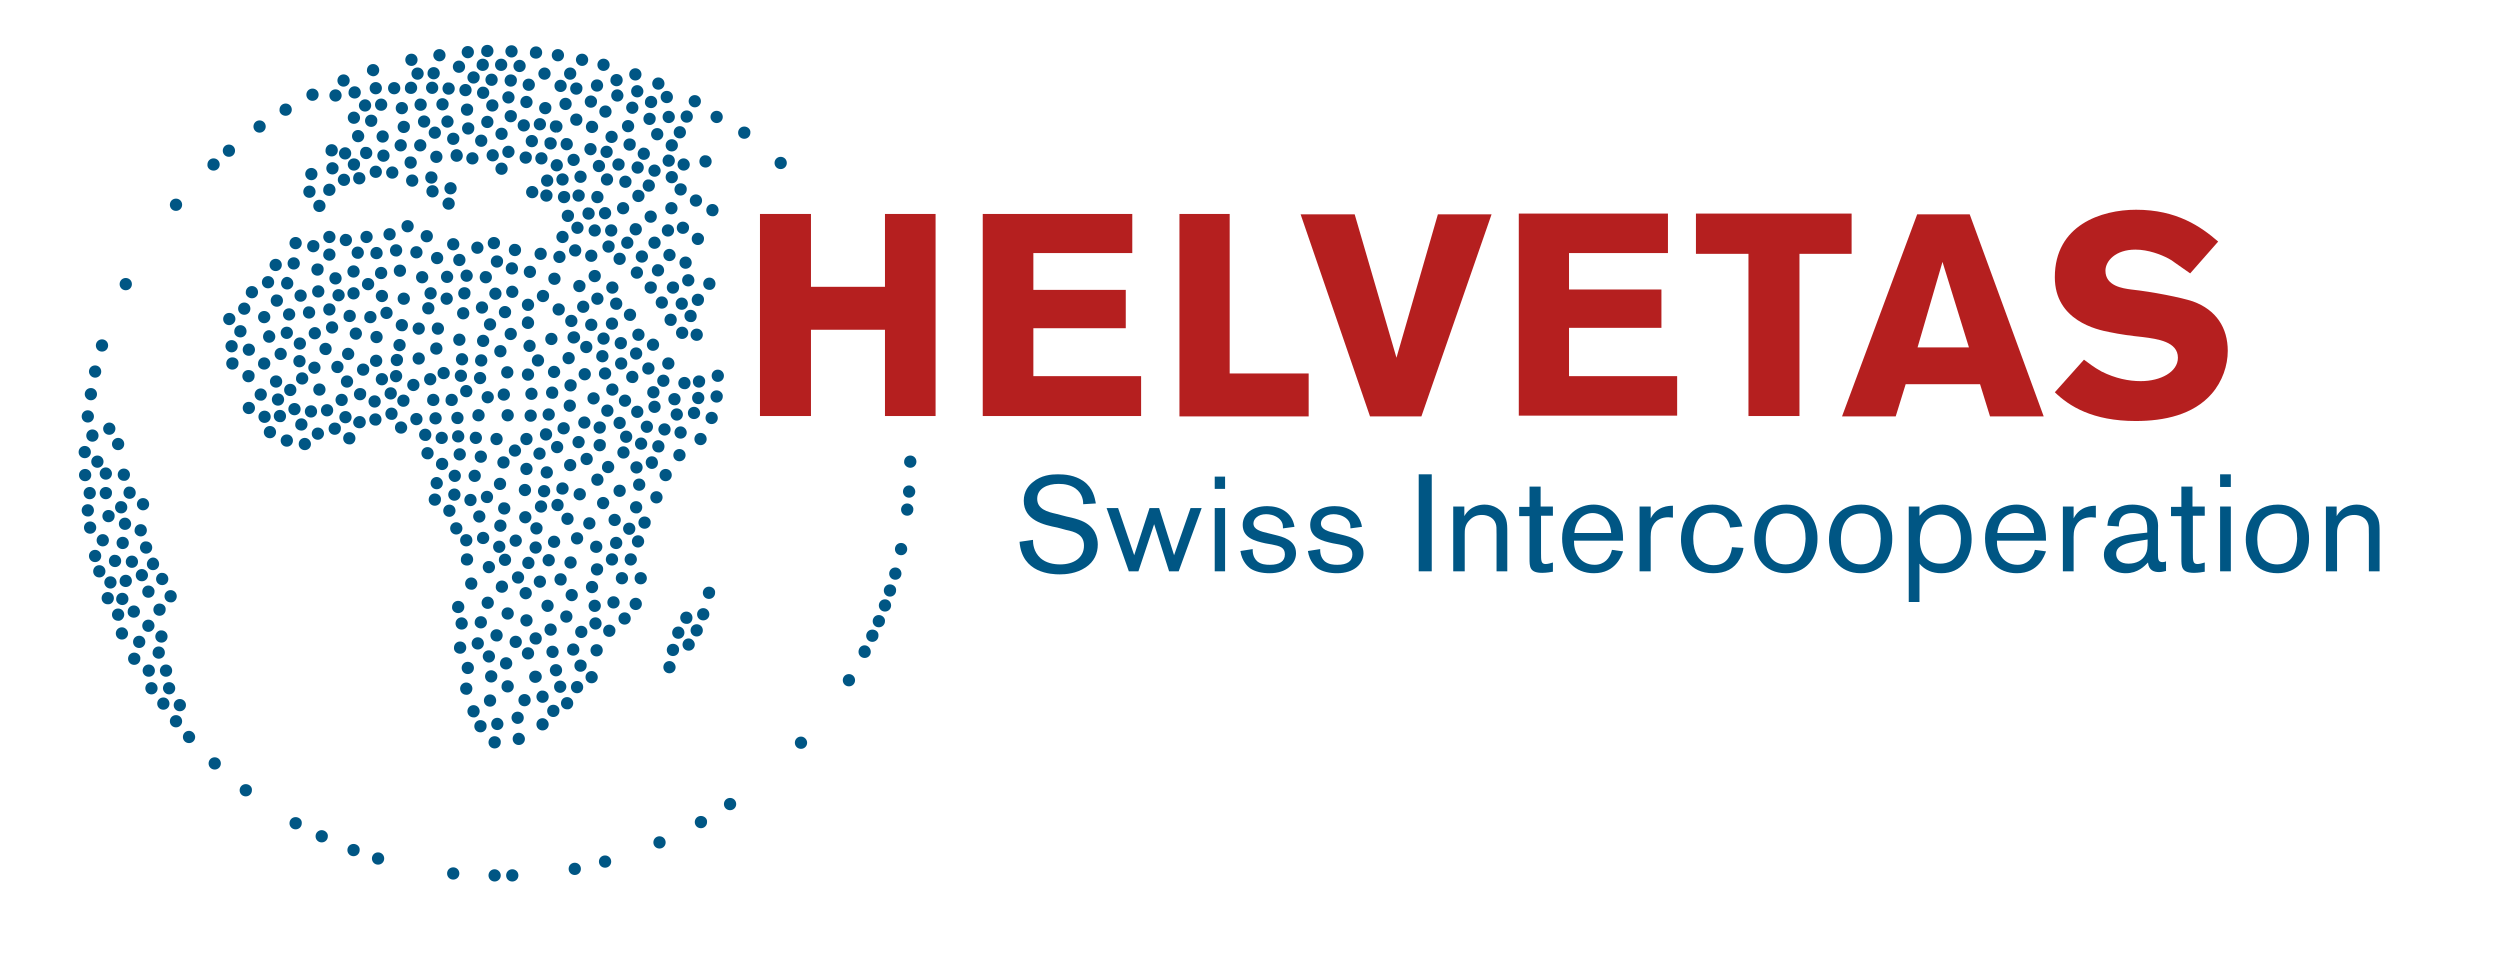 <?xml version="1.0" encoding="utf-8"?>
<!-- Generator: Adobe Illustrator 19.2.1, SVG Export Plug-In . SVG Version: 6.00 Build 0)  -->
<svg version="1.1" id="layer" xmlns="http://www.w3.org/2000/svg" xmlns:xlink="http://www.w3.org/1999/xlink" x="0px" y="0px"
	 viewBox="0 200 652 250" style="enable-background:new 0 0 652 652;" xml:space="preserve">
<style type="text/css">
	.st0{fill:#B51F1F;}
	.st1{fill:#005684;}
</style>
<polygon class="st0" points="230.8,274.8 211.5,274.8 211.5,255.8 198.2,255.8 198.2,308.5 211.5,308.5 211.5,286 230.8,286
	230.8,308.5 244,308.5 244,255.8 230.8,255.8 "/>
<polygon class="st0" points="269.5,285.6 293.6,285.6 293.6,275.6 269.5,275.6 269.5,266 295.3,266 295.3,255.8 256.3,255.8
	256.3,308.5 297.6,308.5 297.6,298.1 269.5,298.1 "/>
<polygon class="st0" points="320.7,255.8 307.6,255.8 307.6,308.6 341.3,308.6 341.3,297.4 320.7,297.4 "/>
<polygon class="st0" points="364.2,293.3 353.3,255.9 339.2,255.9 357.3,308.6 370.7,308.6 389,255.9 375,255.9 "/>
<polygon class="st0" points="409.2,285.5 433.3,285.5 433.3,275.5 409.2,275.5 409.2,266 435,266 435,255.7 396.1,255.7
	396.1,308.4 437.4,308.4 437.4,298.1 409.2,298.1 "/>
<polygon class="st0" points="482.9,255.7 442.3,255.7 442.3,266.2 456,266.2 456,308.5 469.3,308.5 469.3,266.2 482.9,266.2 "/>
<path class="st0" d="M513.7,255.9h-13.7l-19.6,52.7h14l2.6-8.4h19.4l2.6,8.4h14L513.7,255.9z M500.1,290.6l6.5-22.3l6.9,22.3H500.1z
	"/>
<g>
	<path class="st0" d="M571.9,278.6c-3-1-10.5-2.5-16.1-3.1c-2.2-0.3-6.7-0.9-6.7-4.9c0-2.5,2.6-5.5,7.8-5.5c3.4,0,6.7,1.3,8.6,2.3
		c0.6,0.3,1.2,0.7,1.7,1.1l0,0l4,2.8l7.3-8.3c-4.5-3.9-10.8-8.3-21.4-8.3c-9.1,0-21.2,4-21.2,17.6c0,11.3,11,13.7,14.2,14.3
		c2.8,0.6,5.8,1,8.7,1.3c3.9,0.5,9.2,1.2,9.2,5.4c0,3.7-4.5,6.1-9.7,6.1c-3.1,0-6.6-0.7-10.2-2.5c-1.1-0.6-2-1.2-2.7-1.7l-1.9-1.4
		l-7.6,8.5c3.7,3.6,9.8,7.5,21.1,7.5c7.4,0,15-1.6,19.8-7.1c2.8-3.2,4.2-7.4,4.2-11.2C581,285.5,578,280.8,571.9,278.6"/>
	<path class="st1" d="M104.6,309.9c-0.9,0-1.6,0.7-1.6,1.6c0,0.9,0.7,1.6,1.6,1.6c0.9,0,1.6-0.7,1.6-1.6
		C106.2,310.7,105.5,309.9,104.6,309.9 M113.1,318.2c0-0.9-0.7-1.6-1.6-1.6c-0.9,0-1.6,0.7-1.6,1.6c0,0.9,0.7,1.6,1.6,1.6
		C112.3,319.9,113.1,319.1,113.1,318.2 M115.3,322.6c0.9,0,1.6-0.7,1.6-1.6c0-0.9-0.7-1.6-1.6-1.6c-0.9,0-1.6,0.7-1.6,1.6
		C113.6,321.8,114.4,322.6,115.3,322.6 M113.4,328.7c-0.9,0-1.6,0.7-1.6,1.6c0,0.9,0.7,1.6,1.6,1.6c0.9,0,1.6-0.7,1.6-1.6
		C115.1,329.4,114.3,328.7,113.4,328.7 M92.7,314.3c0-0.9-0.7-1.6-1.6-1.6c-0.9,0-1.6,0.7-1.6,1.6c0,0.9,0.7,1.6,1.6,1.6
		C92,316,92.7,315.2,92.7,314.3 M76.4,314.9c0-0.9-0.7-1.6-1.6-1.6c-0.9,0-1.6,0.7-1.6,1.6c0,0.9,0.7,1.6,1.6,1.6
		C75.7,316.5,76.4,315.8,76.4,314.9 M70.4,311.1c-0.9,0-1.6,0.7-1.6,1.6c0,0.9,0.7,1.6,1.6,1.6c0.9,0,1.6-0.7,1.6-1.6
		C72,311.8,71.3,311.1,70.4,311.1 M64.9,304.8c-0.9,0-1.6,0.7-1.6,1.6c0,0.9,0.7,1.6,1.6,1.6c0.9,0,1.6-0.7,1.6-1.6
		C66.5,305.5,65.8,304.8,64.9,304.8 M60.4,291.9c0.9,0,1.6-0.7,1.6-1.6c0-0.9-0.7-1.6-1.6-1.6c-0.9,0-1.6,0.7-1.6,1.6
		C58.8,291.1,59.5,291.9,60.4,291.9 M61.4,283.2c0-0.9-0.7-1.6-1.6-1.6c-0.9,0-1.6,0.7-1.6,1.6c0,0.9,0.7,1.6,1.6,1.6
		C60.6,284.8,61.4,284.1,61.4,283.2 M87.5,226.5c0.9,0,1.6-0.7,1.6-1.6c0-0.9-0.7-1.6-1.6-1.6c-0.9,0-1.6,0.7-1.6,1.6
		C85.9,225.8,86.6,226.5,87.5,226.5 M97.3,219.9c0.9,0,1.6-0.7,1.6-1.6c0-0.9-0.7-1.6-1.6-1.6c-0.9,0-1.6,0.7-1.6,1.6
		C95.6,219.1,96.4,219.8,97.3,219.9 M89.6,222.6c0.9,0,1.6-0.7,1.6-1.6c0-0.9-0.7-1.6-1.6-1.6c-0.9,0-1.6,0.7-1.6,1.6
		C88,221.9,88.7,222.6,89.6,222.6 M74.5,230.2c0.9,0,1.6-0.7,1.6-1.6c0-0.9-0.7-1.6-1.6-1.6c-0.9,0-1.6,0.7-1.6,1.6
		C72.8,229.5,73.6,230.2,74.5,230.2 M67.7,234.6c0.9,0,1.6-0.7,1.6-1.6c0-0.9-0.7-1.6-1.6-1.6c-0.9,0-1.6,0.7-1.6,1.6
		C66.1,233.9,66.8,234.6,67.7,234.6 M59.7,240.9c0.9,0,1.6-0.7,1.6-1.6c0-0.9-0.7-1.6-1.6-1.6c-0.9,0-1.6,0.7-1.6,1.6
		C58.1,240.2,58.8,240.9,59.7,240.9 M32.8,275.7c0.9,0,1.6-0.7,1.6-1.6c0-0.9-0.7-1.6-1.6-1.6c-0.9,0-1.6,0.7-1.6,1.6
		C31.2,275,31.9,275.7,32.8,275.7 M45.9,255c0.9,0,1.6-0.7,1.6-1.6c0-0.9-0.7-1.6-1.6-1.6c-0.9,0-1.6,0.7-1.6,1.6
		C44.3,254.3,45,255,45.9,255 M23.7,304.4c0.9,0,1.6-0.7,1.6-1.6c0-0.9-0.7-1.6-1.6-1.6c-0.9,0-1.6,0.7-1.6,1.6
		C22.1,303.6,22.8,304.4,23.7,304.4 M24.8,298.5c0.9,0,1.6-0.7,1.6-1.6c0-0.9-0.7-1.6-1.6-1.6c-0.9,0-1.6,0.7-1.6,1.6
		C23.2,297.7,23.9,298.5,24.8,298.5 M26.6,291.7c0.9,0,1.6-0.7,1.6-1.6c0-0.9-0.7-1.6-1.6-1.6s-1.6,0.7-1.6,1.6
		C25,291,25.7,291.7,26.6,291.7 M27.6,327c-0.9,0-1.6,0.7-1.6,1.6c0,0.9,0.7,1.6,1.6,1.6c0.9,0,1.6-0.7,1.6-1.6
		C29.3,327.7,28.5,327,27.6,327 M23.8,323.9c0-0.9-0.7-1.6-1.6-1.6s-1.6,0.7-1.6,1.6c0,0.9,0.7,1.6,1.6,1.6S23.8,324.8,23.8,323.9
		 M25.1,337.6c0-0.9-0.7-1.6-1.6-1.6c-0.9,0-1.6,0.7-1.6,1.6c0,0.9,0.7,1.6,1.6,1.6S25.1,338.5,25.1,337.6 M26.4,345
		c0-0.9-0.7-1.6-1.6-1.6s-1.6,0.7-1.6,1.6c0,0.9,0.7,1.6,1.6,1.6S26.4,345.9,26.4,345 M27,320.4c0-0.9-0.7-1.6-1.6-1.6
		c-0.9,0-1.6,0.7-1.6,1.6c0,0.9,0.7,1.6,1.6,1.6C26.3,322,27,321.3,27,320.4 M27.6,321.9c-0.9,0-1.6,0.7-1.6,1.6
		c0,0.9,0.7,1.6,1.6,1.6s1.6-0.7,1.6-1.6C29.2,322.7,28.5,321.9,27.6,321.9 M22.1,319.5c0.9,0,1.6-0.7,1.6-1.6
		c0-0.9-0.7-1.6-1.6-1.6c-0.9,0-1.6,0.7-1.6,1.6C20.5,318.8,21.2,319.5,22.1,319.5 M21.8,328.6c0,0.9,0.7,1.6,1.6,1.6
		c0.9,0,1.6-0.7,1.6-1.6c0-0.9-0.7-1.6-1.6-1.6C22.5,327,21.8,327.7,21.8,328.6 M24.5,333.1c0-0.9-0.7-1.6-1.6-1.6
		c-0.9,0-1.6,0.7-1.6,1.6c0,0.9,0.7,1.6,1.6,1.6C23.7,334.8,24.5,334,24.5,333.1 M28.3,333c-0.9,0-1.6,0.7-1.6,1.6
		c0,0.9,0.7,1.6,1.6,1.6c0.9,0,1.6-0.7,1.6-1.6C30,333.7,29.2,333,28.3,333 M28.8,353.5c0.9,0,1.6-0.7,1.6-1.6
		c0-0.9-0.7-1.6-1.6-1.6c-0.9,0-1.6,0.7-1.6,1.6C27.2,352.7,27.9,353.5,28.8,353.5 M29.7,356c0-0.9-0.7-1.6-1.6-1.6
		c-0.9,0-1.6,0.7-1.6,1.6c0,0.9,0.7,1.6,1.6,1.6C29,357.7,29.7,356.9,29.7,356 M32.4,360.3c0-0.9-0.7-1.6-1.6-1.6
		c-0.9,0-1.6,0.7-1.6,1.6c0,0.9,0.7,1.6,1.6,1.6C31.6,362,32.4,361.2,32.4,360.3 M31.8,363.6c-0.9,0-1.6,0.7-1.6,1.6
		c0,0.9,0.7,1.6,1.6,1.6c0.9,0,1.6-0.7,1.6-1.6C33.4,364.4,32.7,363.6,31.8,363.6 M39.5,377.9c-0.9,0-1.6,0.7-1.6,1.6
		c0,0.9,0.7,1.6,1.6,1.6c0.9,0,1.6-0.7,1.6-1.6C41.1,378.6,40.4,377.9,39.5,377.9 M45.9,386.5c-0.9,0-1.6,0.7-1.6,1.6
		s0.7,1.6,1.6,1.6c0.9,0,1.6-0.7,1.6-1.6S46.8,386.5,45.9,386.5 M64.1,404.5c-0.9,0-1.6,0.7-1.6,1.6s0.7,1.6,1.6,1.6
		c0.9,0,1.6-0.7,1.6-1.6C65.8,405.2,65,404.5,64.1,404.5 M92.2,420.1c-0.9,0-1.6,0.7-1.6,1.6c0,0.9,0.7,1.6,1.6,1.6
		c0.9,0,1.6-0.7,1.6-1.6C93.9,420.8,93.1,420.1,92.2,420.1 M98.6,422.3c-0.9,0-1.6,0.7-1.6,1.6c0,0.9,0.7,1.6,1.6,1.6
		c0.9,0,1.6-0.7,1.6-1.6C100.2,423,99.5,422.3,98.6,422.3 M133.6,426.7c-0.9,0-1.6,0.7-1.6,1.6c0,0.9,0.7,1.6,1.6,1.6
		c0.9,0,1.6-0.7,1.6-1.6C135.2,427.4,134.5,426.7,133.6,426.7 M157.8,423.1c-0.9,0-1.6,0.7-1.6,1.6c0,0.9,0.7,1.6,1.6,1.6
		c0.9,0,1.6-0.7,1.6-1.6C159.4,423.8,158.7,423.1,157.8,423.1 M22.9,310.2c0.9,0,1.6-0.7,1.6-1.6c0-0.9-0.7-1.6-1.6-1.6
		c-0.9,0-1.6,0.7-1.6,1.6C21.3,309.5,22,310.2,22.9,310.2 M33.9,323.8c0-0.9-0.7-1.6-1.6-1.6c-0.9,0-1.6,0.7-1.6,1.6
		c0,0.9,0.7,1.6,1.6,1.6C33.2,325.5,33.9,324.7,33.9,323.8 M29.2,315.8c0,0.9,0.7,1.6,1.6,1.6c0.9,0,1.6-0.7,1.6-1.6
		c0-0.9-0.7-1.6-1.6-1.6C30,314.2,29.2,314.9,29.2,315.8 M38.3,347.1c0,0.9,0.7,1.6,1.6,1.6c0.9,0,1.6-0.7,1.6-1.6
		c0-0.9-0.7-1.7-1.6-1.7C39.1,345.4,38.3,346.2,38.3,347.1 M37.3,333.1c0.9,0,1.6-0.7,1.6-1.6c0-0.9-0.7-1.6-1.6-1.6
		c-0.9,0-1.6,0.7-1.6,1.6C35.7,332.3,36.4,333.1,37.3,333.1 M28.4,346.3c0,0.9,0.7,1.6,1.6,1.6c0.9,0,1.6-0.7,1.6-1.6
		c0-0.9-0.7-1.6-1.6-1.6C29.2,344.6,28.4,345.3,28.4,346.3 M26.9,311.8c0,0.9,0.7,1.6,1.6,1.6c0.9,0,1.6-0.7,1.6-1.6
		c0-0.9-0.7-1.6-1.6-1.6C27.7,310.2,26.9,310.9,26.9,311.8 M25.7,313.6c0-0.9-0.7-1.6-1.6-1.6c-0.9,0-1.6,0.7-1.6,1.6
		c0,0.9,0.7,1.6,1.6,1.6C25,315.2,25.7,314.5,25.7,313.6 M32.2,328.5c0,0.9,0.7,1.6,1.6,1.6c0.9,0,1.6-0.7,1.6-1.6
		c0-0.9-0.7-1.6-1.6-1.6C32.9,326.8,32.2,327.6,32.2,328.5 M30,332.3c0,0.9,0.7,1.6,1.6,1.6c0.9,0,1.6-0.7,1.6-1.6
		c0-0.9-0.7-1.6-1.6-1.6C30.7,330.6,30,331.4,30,332.3 M33.6,341.6c0-0.9-0.7-1.6-1.6-1.6c-0.9,0-1.6,0.7-1.6,1.6
		c0,0.9,0.7,1.6,1.6,1.6C32.9,343.2,33.6,342.5,33.6,341.6 M34.4,344.9c-0.9,0-1.6,0.7-1.6,1.6c0,0.9,0.7,1.6,1.6,1.6
		c0.9,0,1.6-0.7,1.6-1.6C36,345.6,35.3,344.9,34.4,344.9 M36.5,342.8c0,0.9,0.7,1.6,1.6,1.6c0.9,0,1.6-0.7,1.6-1.6
		c0-0.9-0.7-1.6-1.6-1.6C37.2,341.1,36.5,341.9,36.5,342.8 M36.7,339.9c0.9,0,1.6-0.7,1.6-1.6c0-0.9-0.7-1.6-1.6-1.6
		c-0.9,0-1.6,0.7-1.6,1.6C35,339.1,35.8,339.9,36.7,339.9 M34.9,361.1c0.9,0,1.6-0.7,1.6-1.6c0-0.9-0.7-1.6-1.6-1.6
		c-0.9,0-1.6,0.7-1.6,1.6C33.2,360.4,34,361.1,34.9,361.1 M41.6,357.4c-0.9,0-1.6,0.7-1.6,1.6c0,0.9,0.7,1.6,1.6,1.6
		c0.9,0,1.6-0.7,1.6-1.6C43.3,358.1,42.5,357.4,41.6,357.4 M40.3,363.2c0-0.9-0.7-1.6-1.6-1.6c-0.9,0-1.6,0.7-1.6,1.6
		c0,0.9,0.7,1.6,1.6,1.6C39.5,364.8,40.3,364.1,40.3,363.2 M37,348.4c-0.9,0-1.6,0.7-1.6,1.6c0,0.9,0.7,1.6,1.6,1.6
		c0.9,0,1.6-0.7,1.6-1.6C38.6,349.2,37.9,348.4,37,348.4 M32.8,353.1c0.9,0,1.6-0.7,1.6-1.6c0-0.9-0.7-1.6-1.6-1.6
		c-0.9,0-1.6,0.7-1.6,1.6C31.1,352.4,31.9,353.1,32.8,353.1 M46.1,355.5c0-0.9-0.7-1.6-1.6-1.6c-0.9,0-1.6,0.7-1.6,1.6
		c0,0.9,0.7,1.6,1.6,1.6C45.4,357.2,46.1,356.4,46.1,355.5 M41.4,371.8c0.9,0,1.6-0.7,1.6-1.6c0-0.9-0.7-1.6-1.6-1.6
		c-0.9,0-1.6,0.7-1.6,1.6C39.7,371,40.5,371.8,41.4,371.8 M36.3,369c0.9,0,1.6-0.7,1.6-1.6c0-0.9-0.7-1.6-1.6-1.6
		c-0.9,0-1.6,0.7-1.6,1.6C34.7,368.3,35.4,369,36.3,369 M44.1,381.1c0.9,0,1.6-0.7,1.6-1.6c0-0.9-0.7-1.6-1.6-1.6
		c-0.9,0-1.6,0.7-1.6,1.6C42.5,380.3,43.2,381.1,44.1,381.1 M45.3,383.9c0,0.9,0.7,1.6,1.6,1.6c0.9,0,1.6-0.7,1.6-1.6
		c0-0.9-0.7-1.6-1.6-1.6C46,382.3,45.3,383,45.3,383.9 M32.6,335c-0.9,0-1.6,0.7-1.6,1.6c0,0.9,0.7,1.6,1.6,1.6
		c0.9,0,1.6-0.7,1.6-1.6C34.2,335.8,33.5,335,32.6,335 M26.8,342.5c0.9,0,1.6-0.7,1.6-1.6c0-0.9-0.7-1.6-1.6-1.6
		c-0.9,0-1.6,0.7-1.6,1.6C25.2,341.8,25.9,342.5,26.8,342.5 M40.7,351c0,0.9,0.7,1.6,1.6,1.6s1.6-0.7,1.6-1.6c0-0.9-0.7-1.6-1.6-1.6
		C41.5,349.3,40.7,350.1,40.7,351 M31.9,357.8c0.9,0,1.6-0.7,1.6-1.6c0-0.9-0.7-1.6-1.6-1.6c-0.9,0-1.6,0.7-1.6,1.6
		C30.2,357,31,357.8,31.9,357.8 M38.7,352.7c-0.9,0-1.6,0.7-1.6,1.6c0,0.9,0.7,1.6,1.6,1.6c0.9,0,1.6-0.7,1.6-1.6
		C40.4,353.5,39.6,352.7,38.7,352.7 M40.5,366c0,0.9,0.7,1.6,1.6,1.6c0.9,0,1.6-0.7,1.6-1.6c0-0.9-0.7-1.6-1.6-1.6
		C41.3,364.3,40.5,365.1,40.5,366 M35,370.2c-0.9,0-1.6,0.7-1.6,1.6c0,0.9,0.7,1.6,1.6,1.6c0.9,0,1.6-0.7,1.6-1.6
		C36.7,370.9,35.9,370.2,35,370.2 M40.4,374.9c0-0.9-0.7-1.6-1.6-1.6c-0.9,0-1.6,0.7-1.6,1.6c0,0.9,0.7,1.6,1.6,1.6
		S40.4,375.8,40.4,374.9 M42.6,381.9c-0.9,0-1.6,0.7-1.6,1.6c0,0.9,0.7,1.6,1.6,1.6c0.9,0,1.6-0.7,1.6-1.6
		C44.2,382.6,43.5,381.9,42.6,381.9 M49.3,390.6c-0.9,0-1.6,0.7-1.6,1.6c0,0.9,0.7,1.6,1.6,1.6c0.9,0,1.6-0.7,1.6-1.6
		C50.9,391.4,50.2,390.6,49.3,390.6 M56,397.5c-0.9,0-1.6,0.7-1.6,1.6c0,0.9,0.7,1.6,1.6,1.6c0.9,0,1.6-0.7,1.6-1.6
		C57.6,398.2,56.9,397.5,56,397.5 M83.9,416.5c-0.9,0-1.6,0.7-1.6,1.6c0,0.9,0.7,1.6,1.6,1.6c0.9,0,1.6-0.7,1.6-1.6
		C85.6,417.3,84.8,416.5,83.9,416.5 M77.1,413.1c-0.9,0-1.6,0.7-1.6,1.6c0,0.9,0.7,1.6,1.6,1.6c0.9,0,1.6-0.7,1.6-1.6
		C78.8,413.8,78,413.1,77.1,413.1 M129,426.7c-0.9,0-1.6,0.7-1.6,1.6c0,0.9,0.7,1.6,1.6,1.6c0.9,0,1.6-0.7,1.6-1.6
		C130.6,427.5,129.9,426.7,129,426.7 M118.2,426.2c-0.9,0-1.6,0.7-1.6,1.6c0,0.9,0.7,1.6,1.6,1.6c0.9,0,1.6-0.7,1.6-1.6
		C119.8,426.9,119.1,426.2,118.2,426.2 M149.9,425c-0.9,0-1.6,0.7-1.6,1.6c0,0.9,0.7,1.6,1.6,1.6c0.9,0,1.6-0.7,1.6-1.6
		C151.5,425.7,150.8,425,149.9,425 M229.2,360.4c-0.9,0-1.6,0.7-1.6,1.6c0,0.9,0.7,1.6,1.6,1.6c0.9,0,1.6-0.7,1.6-1.6
		C230.9,361.2,230.1,360.4,229.2,360.4 M172,418.1c-0.9,0-1.6,0.7-1.6,1.6c0,0.9,0.7,1.6,1.6,1.6c0.9,0,1.6-0.7,1.6-1.6
		C173.6,418.8,172.9,418.1,172,418.1 M221.4,375.8c-0.9,0-1.6,0.7-1.6,1.6c0,0.9,0.7,1.6,1.6,1.6c0.9,0,1.6-0.7,1.6-1.6
		C223,376.5,222.3,375.8,221.4,375.8 M208.9,392.1c-0.9,0-1.6,0.7-1.6,1.6c0,0.9,0.7,1.6,1.6,1.6c0.9,0,1.6-0.7,1.6-1.6
		C210.5,392.9,209.8,392.1,208.9,392.1 M190.4,408.1c-0.9,0-1.6,0.7-1.6,1.6c0,0.9,0.7,1.6,1.6,1.6c0.9,0,1.6-0.7,1.6-1.6
		C192,408.8,191.3,408.1,190.4,408.1 M182.8,412.8c-0.9,0-1.6,0.7-1.6,1.6c0,0.9,0.7,1.6,1.6,1.6c0.9,0,1.6-0.7,1.6-1.6
		C184.5,413.5,183.7,412.8,182.8,412.8 M225.5,368.3c-0.9,0-1.6,0.7-1.6,1.7c0,0.9,0.7,1.6,1.6,1.6s1.6-0.7,1.6-1.6
		C227.1,369.1,226.4,368.3,225.5,368.3 M230.8,356.3c-0.9,0-1.6,0.7-1.6,1.6c0,0.9,0.7,1.6,1.6,1.6s1.6-0.7,1.6-1.6
		C232.4,357,231.7,356.3,230.8,356.3 M227.5,364.2c-0.9,0-1.6,0.7-1.6,1.6c0,0.9,0.7,1.6,1.6,1.6c0.9,0,1.6-0.7,1.6-1.6
		C229.2,364.9,228.5,364.2,227.5,364.2 M233.5,348c-0.9,0-1.6,0.7-1.6,1.6c0,0.9,0.7,1.6,1.6,1.6c0.9,0,1.6-0.7,1.6-1.6
		C235.1,348.7,234.4,348,233.5,348 M232.1,352.4c-0.9,0-1.6,0.7-1.6,1.6c0,0.9,0.7,1.6,1.6,1.6s1.6-0.7,1.6-1.6
		C233.8,353.1,233,352.4,232.1,352.4 M237.4,322c0.9,0,1.6-0.7,1.6-1.6c0-0.9-0.7-1.6-1.6-1.6c-0.9,0-1.6,0.7-1.6,1.6
		C235.7,321.2,236.5,322,237.4,322 M237.1,326.6c-0.9,0-1.6,0.7-1.6,1.6c0,0.9,0.7,1.6,1.6,1.6c0.9,0,1.6-0.7,1.6-1.6
		C238.7,327.4,238,326.6,237.1,326.6 M236.6,331.3c-0.9,0-1.6,0.7-1.6,1.6c0,0.9,0.7,1.6,1.6,1.6c0.9,0,1.6-0.7,1.6-1.6
		C238.3,332.1,237.5,331.3,236.6,331.3 M235,341.6c-0.9,0-1.6,0.7-1.6,1.6c0,0.9,0.7,1.6,1.6,1.6c0.9,0,1.6-0.7,1.6-1.6
		C236.6,342.3,235.9,341.6,235,341.6 M43.3,376.5c0.9,0,1.6-0.7,1.6-1.6c0-0.9-0.7-1.6-1.6-1.6c-0.9,0-1.6,0.7-1.6,1.6
		C41.7,375.8,42.4,376.5,43.3,376.5 M65.7,277.8c0.9,0,1.6-0.7,1.6-1.6c0-0.9-0.7-1.6-1.6-1.6c-0.9,0-1.6,0.7-1.6,1.6
		C64,277,64.8,277.8,65.7,277.8 M70.6,278.4c0,0.9,0.7,1.6,1.6,1.6c0.9,0,1.6-0.7,1.6-1.6c0-0.9-0.7-1.6-1.6-1.6
		C71.3,276.7,70.6,277.5,70.6,278.4 M71.9,270.7c0.9,0,1.6-0.7,1.6-1.6c0-0.9-0.7-1.6-1.6-1.6c-0.9,0-1.6,0.7-1.6,1.6
		C70.3,270,71,270.7,71.9,270.7 M75.5,263.4c0,0.9,0.7,1.6,1.6,1.6c0.9,0,1.6-0.7,1.6-1.6c0-0.9-0.7-1.6-1.6-1.6
		C76.2,261.8,75.5,262.5,75.5,263.4 M85.9,251.1c0.9,0,1.6-0.7,1.6-1.6c0-0.9-0.7-1.6-1.6-1.6c-0.9,0-1.6,0.7-1.6,1.6
		C84.2,250.4,84.9,251.1,85.9,251.1 M92.1,246.5c0,0.9,0.7,1.6,1.6,1.6c0.9,0,1.6-0.7,1.6-1.6c0-0.9-0.7-1.6-1.6-1.6
		C92.8,244.8,92.1,245.5,92.1,246.5 M92.3,241.3c-0.9,0-1.6,0.7-1.6,1.6c0,0.9,0.7,1.6,1.6,1.6c0.9,0,1.6-0.7,1.6-1.6
		C94,242,93.2,241.3,92.3,241.3 M98,246.4c0.9,0,1.6-0.7,1.6-1.6c0-0.9-0.7-1.6-1.6-1.6c-0.9,0-1.6,0.7-1.6,1.6
		C96.4,245.7,97.1,246.4,98,246.4 M100,239c-0.9,0-1.6,0.7-1.6,1.6c0,0.9,0.7,1.6,1.6,1.6c0.9,0,1.6-0.7,1.6-1.6
		C101.6,239.7,100.9,239,100,239 M89.7,248.5c0.9,0,1.6-0.7,1.6-1.6c0-0.9-0.7-1.6-1.6-1.6c-0.9,0-1.6,0.7-1.6,1.6
		C88.1,247.7,88.8,248.5,89.7,248.5 M88.4,240c0,0.9,0.7,1.6,1.6,1.6c0.9,0,1.6-0.7,1.6-1.6c0-0.9-0.7-1.6-1.6-1.6
		C89.2,238.4,88.4,239.1,88.4,240 M86.7,242.3c-0.9,0-1.6,0.7-1.6,1.6c0,0.9,0.7,1.6,1.6,1.6c0.9,0,1.6-0.7,1.6-1.6
		C88.4,243.1,87.6,242.3,86.7,242.3 M100.7,245c0,0.9,0.7,1.6,1.6,1.6c0.9,0,1.6-0.7,1.6-1.6c0-0.9-0.7-1.6-1.6-1.6
		C101.5,243.4,100.7,244.1,100.7,245 M93.9,239.9c0,0.9,0.7,1.6,1.6,1.6c0.9,0,1.6-0.7,1.6-1.6c0-0.9-0.7-1.6-1.6-1.6
		C94.6,238.2,93.9,238.9,93.9,239.9 M102.9,237.9c0,0.9,0.7,1.6,1.6,1.6c0.9,0,1.6-0.7,1.6-1.6c0-0.9-0.7-1.6-1.6-1.6
		C103.7,236.3,102.9,237,102.9,237.9 M99.8,234c-0.9,0-1.6,0.7-1.6,1.6c0,0.9,0.7,1.6,1.6,1.6c0.9,0,1.6-0.7,1.6-1.6
		C101.4,234.7,100.7,234,99.8,234 M93.6,227.5c0,0.9,0.7,1.6,1.6,1.6c0.9,0,1.6-0.7,1.6-1.6c0-0.9-0.7-1.6-1.6-1.6
		C94.4,225.9,93.6,226.6,93.6,227.5 M96.4,223c0,0.9,0.7,1.6,1.6,1.6c0.9,0,1.6-0.7,1.6-1.6c0-0.9-0.7-1.6-1.6-1.6
		C97.1,221.4,96.4,222.1,96.4,223 M97.8,227.3c0,0.9,0.7,1.6,1.6,1.6c0.9,0,1.6-0.7,1.6-1.6c0-0.9-0.7-1.6-1.6-1.6
		C98.5,225.7,97.8,226.4,97.8,227.3 M103.2,228.2c0,0.9,0.7,1.6,1.6,1.6c0.9,0,1.6-0.7,1.6-1.6c0-0.9-0.7-1.6-1.6-1.6
		S103.2,227.3,103.2,228.2 M105.3,231.5c-0.9,0-1.6,0.7-1.6,1.6c0,0.9,0.7,1.6,1.6,1.6c0.9,0,1.6-0.7,1.6-1.6
		C107,232.2,106.2,231.5,105.3,231.5 M108.1,227.3c0,0.9,0.7,1.6,1.6,1.6c0.9,0,1.6-0.7,1.6-1.6c0-0.9-0.7-1.6-1.6-1.6
		C108.8,225.6,108.1,226.4,108.1,227.3 M110.6,230.1c-0.9,0-1.6,0.7-1.6,1.6c0,0.9,0.7,1.6,1.6,1.6c0.9,0,1.6-0.7,1.6-1.6
		C112.3,230.9,111.5,230.1,110.6,230.1 M115.4,225.6c-0.9,0-1.6,0.7-1.6,1.6c0,0.9,0.7,1.6,1.6,1.6c0.9,0,1.6-0.7,1.6-1.6
		C117.1,226.4,116.3,225.6,115.4,225.6 M111.8,234.6c0,0.9,0.7,1.6,1.6,1.6c0.9,0,1.6-0.7,1.6-1.6c0-0.9-0.7-1.6-1.6-1.6
		C112.6,233,111.8,233.7,111.8,234.6 M108,237.9c0,0.9,0.7,1.6,1.6,1.6c0.9,0,1.6-0.7,1.6-1.6c0-0.9-0.7-1.6-1.6-1.6
		C108.8,236.3,108,237,108,237.9 M118.2,234.6c-0.9,0-1.6,0.7-1.6,1.6c0,0.9,0.7,1.6,1.6,1.6c0.9,0,1.6-0.7,1.6-1.6
		C119.9,235.4,119.2,234.6,118.2,234.6 M113.8,239.3c-0.9,0-1.6,0.7-1.6,1.6c0,0.9,0.7,1.6,1.6,1.6c0.9,0,1.6-0.7,1.6-1.6
		C115.4,240,114.7,239.3,113.8,239.3 M117.5,240.6c0,0.9,0.7,1.6,1.6,1.6c0.9,0,1.6-0.7,1.6-1.6c0-0.9-0.7-1.7-1.6-1.7
		C118.2,238.9,117.5,239.6,117.5,240.6 M129.2,244c0,0.9,0.7,1.6,1.6,1.6c0.9,0,1.6-0.7,1.6-1.6c0-0.9-0.7-1.6-1.6-1.6
		C129.9,242.4,129.2,243.1,129.2,244 M102.8,224.6c0.9,0,1.6-0.7,1.6-1.6c0-0.9-0.7-1.6-1.6-1.6c-0.9,0-1.6,0.7-1.6,1.6
		C101.2,223.9,101.9,224.6,102.8,224.6 M107.2,224.5c0.9,0,1.6-0.7,1.6-1.6c0-0.9-0.7-1.6-1.6-1.6c-0.9,0-1.6,0.7-1.6,1.6
		C105.5,223.8,106.2,224.5,107.2,224.5 M115.4,223.1c0,0.9,0.7,1.6,1.6,1.6c0.9,0,1.6-0.7,1.6-1.6c0-0.9-0.7-1.6-1.6-1.6
		C116.1,221.4,115.4,222.2,115.4,223.1 M116.7,230.1c-0.9,0-1.6,0.7-1.6,1.6c0,0.9,0.7,1.6,1.6,1.6c0.9,0,1.6-0.7,1.6-1.6
		C118.3,230.9,117.6,230.1,116.7,230.1 M121.8,227c-0.9,0-1.6,0.7-1.6,1.6c0,0.9,0.7,1.6,1.6,1.6c0.9,0,1.6-0.7,1.6-1.6
		C123.5,227.7,122.7,227,121.8,227 M128.4,225.9c-0.9,0-1.6,0.7-1.6,1.6c0,0.9,0.7,1.6,1.6,1.6c0.9,0,1.6-0.7,1.6-1.6
		C130,226.6,129.3,225.9,128.4,225.9 M122.1,231.9c-0.9,0-1.6,0.7-1.6,1.6c0,0.9,0.7,1.6,1.6,1.6c0.9,0,1.6-0.7,1.6-1.6
		C123.8,232.6,123,231.9,122.1,231.9 M123.9,236.7c0,0.9,0.7,1.6,1.6,1.6c0.9,0,1.6-0.7,1.6-1.6c0-0.9-0.7-1.6-1.6-1.6
		C124.6,235.1,123.9,235.8,123.9,236.7 M127.1,230.2c-0.9,0-1.6,0.7-1.6,1.6c0,0.9,0.7,1.6,1.6,1.6c0.9,0,1.6-0.7,1.6-1.6
		C128.7,230.9,128,230.2,127.1,230.2 M129.2,234.9c0,0.9,0.7,1.6,1.6,1.6c0.9,0,1.6-0.7,1.6-1.6c0-0.9-0.7-1.6-1.6-1.6
		C129.9,233.3,129.2,234,129.2,234.9 M135,232.7c0,0.9,0.7,1.6,1.6,1.6s1.6-0.7,1.6-1.6c0-0.9-0.7-1.6-1.6-1.6S135,231.8,135,232.7
		 M137.1,236.8c0,0.9,0.7,1.6,1.6,1.6c0.9,0,1.6-0.7,1.6-1.6c0-0.9-0.7-1.6-1.6-1.6C137.8,235.2,137.1,235.9,137.1,236.8
		 M151.2,241.7c0-0.9-0.7-1.6-1.6-1.6c-0.9,0-1.6,0.7-1.6,1.6c0,0.9,0.7,1.6,1.6,1.6C150.4,243.3,151.2,242.6,151.2,241.7
		 M121.6,241.3c0,0.9,0.7,1.6,1.6,1.6c0.9,0,1.6-0.7,1.6-1.6c0-0.9-0.7-1.6-1.6-1.6C122.3,239.7,121.6,240.4,121.6,241.3
		 M134.2,239.6c0-0.9-0.7-1.6-1.6-1.6s-1.6,0.7-1.6,1.6c0,0.9,0.7,1.6,1.6,1.6C133.4,241.2,134.2,240.5,134.2,239.6 M128.5,238.9
		c-0.9,0-1.6,0.7-1.6,1.6c0,0.9,0.7,1.6,1.6,1.6c0.9,0,1.6-0.7,1.6-1.6C130.1,239.7,129.4,238.9,128.5,238.9 M141.2,239.7
		c-0.9,0-1.6,0.7-1.6,1.6c0,0.9,0.7,1.6,1.6,1.6c0.9,0,1.6-0.7,1.6-1.6C142.8,240.4,142.1,239.7,141.2,239.7 M146.7,245.2
		c-0.9,0-1.6,0.7-1.6,1.6c0,0.9,0.7,1.6,1.6,1.6c0.9,0,1.6-0.7,1.6-1.6C148.4,246,147.6,245.2,146.7,245.2 M150.9,249.4
		c-0.9,0-1.6,0.7-1.6,1.6c0,0.9,0.7,1.6,1.6,1.6c0.9,0,1.6-0.7,1.6-1.6C152.6,250.2,151.8,249.4,150.9,249.4 M154.6,243.3
		c0,0.9,0.7,1.6,1.6,1.6c0.9,0,1.6-0.7,1.6-1.6c0-0.9-0.7-1.6-1.6-1.6C155.3,241.7,154.6,242.4,154.6,243.3 M152.6,266.7
		c0,0.9,0.7,1.6,1.6,1.6c0.9,0,1.6-0.7,1.6-1.6c0-0.9-0.7-1.6-1.6-1.6C153.3,265.1,152.6,265.8,152.6,266.7 M151.9,255.7
		c0,0.9,0.7,1.6,1.6,1.6c0.9,0,1.6-0.7,1.6-1.6c0-0.9-0.7-1.6-1.6-1.6C152.6,254,151.9,254.7,151.9,255.7 M153.5,260.1
		c0,0.9,0.7,1.6,1.6,1.6c0.9,0,1.6-0.7,1.6-1.6c0-0.9-0.7-1.6-1.6-1.6C154.3,258.5,153.5,259.2,153.5,260.1 M158.7,262.7
		c-0.9,0-1.6,0.7-1.6,1.6c0,0.9,0.7,1.6,1.6,1.6c0.9,0,1.6-0.7,1.6-1.6C160.4,263.4,159.6,262.7,158.7,262.7 M160,267.5
		c0,0.9,0.7,1.6,1.6,1.6c0.9,0,1.6-0.7,1.6-1.6c0-0.9-0.7-1.6-1.6-1.6C160.7,265.9,160,266.6,160,267.5 M164.5,271.1
		c0,0.9,0.7,1.6,1.6,1.6c0.9,0,1.6-0.7,1.6-1.6c0-0.9-0.7-1.6-1.6-1.6C165.2,269.5,164.5,270.2,164.5,271.1 M169.7,273.4
		c-0.9,0-1.6,0.7-1.6,1.6c0,0.9,0.7,1.6,1.6,1.6c0.9,0,1.6-0.7,1.6-1.6C171.4,274.1,170.7,273.4,169.7,273.4 M171,278.9
		c0,0.9,0.7,1.6,1.6,1.6c0.9,0,1.6-0.7,1.6-1.6s-0.7-1.6-1.6-1.6S171,278,171,278.9 M176.5,283.4c0-0.9-0.7-1.6-1.6-1.6
		c-0.9,0-1.6,0.7-1.6,1.6c0,0.9,0.7,1.6,1.6,1.6C175.8,285.1,176.5,284.3,176.5,283.4 M177.9,288.4c0.9,0,1.6-0.7,1.6-1.6
		c0-0.9-0.7-1.6-1.6-1.6c-0.9,0-1.6,0.7-1.6,1.6C176.3,287.7,177,288.4,177.9,288.4 M183.3,287.3c0-0.9-0.7-1.6-1.6-1.6
		c-0.9,0-1.6,0.7-1.6,1.6c0,0.9,0.7,1.6,1.6,1.6C182.6,288.9,183.3,288.2,183.3,287.3 M186.6,274c0-0.9-0.7-1.6-1.6-1.6
		c-0.9,0-1.6,0.7-1.6,1.6c0,0.9,0.7,1.6,1.6,1.6C185.9,275.7,186.6,274.9,186.6,274 M181.7,282.4c0-0.9-0.7-1.6-1.6-1.6
		c-0.9,0-1.6,0.7-1.6,1.6c0,0.9,0.7,1.6,1.6,1.6C181,284.1,181.7,283.4,181.7,282.4 M176.2,279.2c0,0.9,0.7,1.6,1.6,1.6
		c0.9,0,1.6-0.7,1.6-1.6c0-0.9-0.7-1.6-1.6-1.6C176.9,277.6,176.2,278.3,176.2,279.2 M182,276.6c-0.9,0-1.6,0.7-1.6,1.6
		c0,0.9,0.7,1.6,1.6,1.6s1.6-0.7,1.6-1.6C183.7,277.3,182.9,276.6,182,276.6 M175.5,273.4c-0.9,0-1.6,0.7-1.6,1.6
		c0,0.9,0.7,1.6,1.6,1.6c0.9,0,1.6-0.7,1.6-1.6C177.2,274.1,176.5,273.4,175.5,273.4 M170,270.5c0,0.9,0.7,1.6,1.6,1.6
		c0.9,0,1.6-0.7,1.6-1.6c0-0.9-0.7-1.6-1.6-1.6C170.8,268.8,170,269.6,170,270.5 M181.1,273.1c0-0.9-0.7-1.6-1.6-1.6
		c-0.9,0-1.6,0.7-1.6,1.6c0,0.9,0.7,1.6,1.6,1.6C180.3,274.7,181.1,274,181.1,273.1 M178.8,266.9c-0.9,0-1.6,0.7-1.6,1.6
		c0,0.9,0.7,1.6,1.6,1.6s1.6-0.7,1.6-1.6C180.4,267.6,179.7,266.9,178.8,266.9 M165.8,266.9c0,0.9,0.7,1.6,1.6,1.6s1.6-0.7,1.6-1.6
		c0-0.9-0.7-1.6-1.6-1.6S165.8,266,165.8,266.9 M174.6,264.9c-0.9,0-1.6,0.7-1.6,1.6c0,0.9,0.7,1.6,1.6,1.6c0.9,0,1.6-0.7,1.6-1.6
		C176.2,265.7,175.5,264.9,174.6,264.9 M170.7,261.7c-0.9,0-1.6,0.7-1.6,1.6c0,0.9,0.7,1.6,1.6,1.6c0.9,0,1.6-0.7,1.6-1.6
		C172.3,262.4,171.6,261.7,170.7,261.7 M163.6,261.7c-0.9,0-1.6,0.7-1.6,1.6c0,0.9,0.7,1.6,1.6,1.6c0.9,0,1.6-0.7,1.6-1.6
		C165.2,262.4,164.5,261.7,163.6,261.7 M172.6,260.1c0,0.9,0.7,1.6,1.6,1.6s1.6-0.7,1.6-1.6c0-0.9-0.7-1.6-1.6-1.6
		S172.6,259.2,172.6,260.1 M159.4,258.5c-0.9,0-1.6,0.7-1.6,1.6c0,0.9,0.7,1.6,1.6,1.6c0.9,0,1.6-0.7,1.6-1.6
		C161,259.2,160.3,258.5,159.4,258.5 M164.2,259.8c0,0.9,0.7,1.6,1.6,1.6c0.9,0,1.6-0.7,1.6-1.6c0-0.9-0.7-1.6-1.6-1.6
		C164.9,258.1,164.2,258.9,164.2,259.8 M159.4,255.6c0-0.9-0.7-1.6-1.6-1.6c-0.9,0-1.6,0.7-1.6,1.6c0,0.9,0.7,1.6,1.6,1.6
		C158.6,257.2,159.4,256.5,159.4,255.6 M178.1,257.8c-0.9,0-1.6,0.7-1.6,1.6c0,0.9,0.7,1.6,1.6,1.6c0.9,0,1.6-0.7,1.6-1.6
		C179.8,258.6,179,257.8,178.1,257.8 M182,260.7c-0.9,0-1.6,0.7-1.6,1.6c0,0.9,0.7,1.6,1.6,1.6c0.9,0,1.6-0.7,1.6-1.6
		C183.7,261.5,182.9,260.7,182,260.7 M175.1,255.9c0.9,0,1.6-0.7,1.6-1.6c0-0.9-0.7-1.6-1.6-1.6c-0.9,0-1.6,0.7-1.6,1.6
		C173.5,255.2,174.2,255.9,175.1,255.9 M171.3,256.5c0-0.9-0.7-1.6-1.6-1.6c-0.9,0-1.6,0.7-1.6,1.6c0,0.9,0.7,1.6,1.6,1.6
		S171.3,257.4,171.3,256.5 M160.9,254.3c0,0.9,0.7,1.6,1.6,1.6c0.9,0,1.6-0.7,1.6-1.6c0-0.9-0.7-1.6-1.6-1.6
		S160.9,253.4,160.9,254.3 M154.2,251.4c0,0.9,0.7,1.6,1.6,1.6c0.9,0,1.6-0.7,1.6-1.6c0-0.9-0.7-1.6-1.6-1.6
		C154.9,249.7,154.2,250.5,154.2,251.4 M156.7,246.8c0,0.9,0.7,1.6,1.6,1.6c0.9,0,1.6-0.7,1.6-1.6c0-0.9-0.7-1.6-1.6-1.6
		C157.5,245.2,156.7,245.9,156.7,246.8 M161.3,241.3c-0.9,0-1.6,0.7-1.6,1.6c0,0.9,0.7,1.6,1.6,1.6c0.9,0,1.6-0.7,1.6-1.6
		C163,242,162.2,241.3,161.3,241.3 M164.2,236.1c-0.9,0-1.6,0.7-1.6,1.6c0,0.9,0.7,1.6,1.6,1.6c0.9,0,1.6-0.7,1.6-1.6
		C165.9,236.8,165.2,236.1,164.2,236.1 M142.5,249.4c-0.9,0-1.6,0.7-1.6,1.6c0,0.9,0.7,1.6,1.6,1.6s1.6-0.7,1.6-1.6
		C144.2,250.2,143.4,249.4,142.5,249.4 M137.2,250.1c0,0.9,0.7,1.6,1.6,1.6c0.9,0,1.6-0.7,1.6-1.6c0-0.9-0.7-1.6-1.6-1.6
		C137.9,248.5,137.2,249.2,137.2,250.1 M141.1,247.1c0,0.9,0.7,1.6,1.6,1.6c0.9,0,1.6-0.7,1.6-1.6c0-0.9-0.7-1.6-1.6-1.6
		C141.8,245.5,141.1,246.2,141.1,247.1 M137.1,239.5c-0.9,0-1.6,0.7-1.6,1.6c0,0.9,0.7,1.6,1.6,1.6c0.9,0,1.6-0.7,1.6-1.6
		C138.8,240.2,138,239.5,137.1,239.5 M146.2,237.6c0,0.9,0.7,1.6,1.6,1.6c0.9,0,1.6-0.7,1.6-1.6c0-0.9-0.7-1.6-1.6-1.6
		C146.9,235.9,146.2,236.7,146.2,237.6 M159.8,239.6c0-0.9-0.7-1.6-1.6-1.6c-0.9,0-1.6,0.7-1.6,1.6c0,0.9,0.7,1.6,1.6,1.6
		C159.1,241.2,159.8,240.5,159.8,239.6 M152.8,233.1c0,0.9,0.7,1.6,1.6,1.6c0.9,0,1.6-0.7,1.6-1.6c0-0.9-0.7-1.6-1.6-1.6
		C153.5,231.4,152.8,232.2,152.8,233.1 M143.4,232.9c0,0.1,0,0.2,0,0.3c0.1,0.8,0.8,1.4,1.6,1.4c0.1,0,0.2,0,0.2,0l0-0.4l0.1,0.4
		c0.8-0.1,1.4-0.8,1.4-1.6c0-0.1,0-0.2,0-0.2c-0.1-0.8-0.8-1.4-1.6-1.4c-0.1,0-0.2,0-0.3,0C144,231.4,143.4,232.1,143.4,232.9
		 M137.3,225c-0.9,0-1.6,0.7-1.6,1.6c0,0.9,0.7,1.6,1.6,1.6c0.9,0,1.6-0.7,1.6-1.6C138.9,225.8,138.2,225,137.3,225 M124.4,224.2
		c0,0.9,0.7,1.6,1.6,1.6c0.9,0,1.6-0.7,1.6-1.6c0-0.9-0.7-1.6-1.6-1.6C125.2,222.5,124.4,223.3,124.4,224.2 M119.8,223.5
		c0,0.9,0.7,1.6,1.6,1.6c0.9,0,1.6-0.7,1.6-1.6c0-0.9-0.7-1.6-1.6-1.6C120.5,221.9,119.8,222.6,119.8,223.5 M112.7,224.5
		c0.9,0,1.6-0.7,1.6-1.6c0-0.9-0.7-1.6-1.6-1.6c-0.9,0-1.6,0.7-1.6,1.6C111.1,223.7,111.8,224.5,112.7,224.5 M113.1,220.7
		c0.9,0,1.6-0.7,1.6-1.6c0-0.9-0.7-1.6-1.6-1.6c-0.9,0-1.6,0.7-1.6,1.6C111.4,219.9,112.2,220.7,113.1,220.7 M119.7,219
		c0.9,0,1.6-0.7,1.6-1.6c0-0.9-0.7-1.6-1.6-1.6c-0.9,0-1.6,0.7-1.6,1.6C118.1,218.3,118.8,219,119.7,219 M125.9,218.5
		c0.9,0,1.6-0.7,1.6-1.6c0-0.9-0.7-1.6-1.6-1.6c-0.9,0-1.6,0.7-1.6,1.6C124.2,217.8,125,218.5,125.9,218.5 M128.2,219.2
		c-0.9,0-1.6,0.7-1.6,1.6c0,0.9,0.7,1.6,1.6,1.6c0.9,0,1.6-0.7,1.6-1.6C129.8,219.9,129.1,219.2,128.2,219.2 M130.7,218.5
		c0.9,0,1.6-0.7,1.6-1.6c0-0.9-0.7-1.6-1.6-1.6c-0.9,0-1.6,0.7-1.6,1.6C129.1,217.8,129.8,218.5,130.7,218.5 M133.2,219.4
		c-0.9,0-1.6,0.7-1.6,1.6c0,0.9,0.7,1.6,1.6,1.6c0.9,0,1.6-0.7,1.6-1.6C134.9,220.1,134.1,219.4,133.2,219.4 M133.9,217.2
		c0,0.9,0.7,1.6,1.6,1.6c0.9,0,1.6-0.7,1.6-1.6c0-0.9-0.7-1.6-1.6-1.6C134.7,215.6,133.9,216.3,133.9,217.2 M136.3,222.1
		c0,0.9,0.7,1.6,1.6,1.6s1.6-0.7,1.6-1.6c0-0.9-0.7-1.6-1.6-1.6S136.3,221.2,136.3,222.1 M140.4,219.2c0,0.9,0.7,1.6,1.6,1.6
		s1.6-0.7,1.6-1.6c0-0.9-0.7-1.6-1.6-1.6C141.2,217.6,140.4,218.3,140.4,219.2 M146.2,220.8c-0.9,0-1.6,0.7-1.6,1.6
		c0,0.9,0.7,1.6,1.6,1.6c0.9,0,1.6-0.7,1.6-1.6C147.8,221.5,147.1,220.8,146.2,220.8 M148.7,220.8c0.9,0,1.6-0.7,1.6-1.6
		c0-0.9-0.7-1.6-1.6-1.6c-0.9,0-1.6,0.7-1.6,1.6C147.1,220.1,147.8,220.8,148.7,220.8 M147.5,225.5c-0.9,0-1.6,0.7-1.6,1.6
		c0,0.9,0.7,1.6,1.6,1.6c0.9,0,1.6-0.7,1.6-1.6C149.1,226.2,148.4,225.5,147.5,225.5 M150.3,221.5c-0.9,0-1.6,0.7-1.6,1.6
		c0,0.9,0.7,1.6,1.6,1.6c0.9,0,1.6-0.7,1.6-1.6C152,222.3,151.3,221.5,150.3,221.5 M155.7,223.9c0.9,0,1.6-0.7,1.6-1.6
		c0-0.9-0.7-1.6-1.6-1.6c-0.9,0-1.6,0.7-1.6,1.6C154.1,223.2,154.8,223.9,155.7,223.9 M154.1,224.9c-0.9,0-1.6,0.7-1.6,1.6
		c0,0.9,0.7,1.6,1.6,1.6c0.9,0,1.6-0.7,1.6-1.6C155.8,225.7,155,224.9,154.1,224.9 M160.8,222.5c0.9,0,1.6-0.7,1.6-1.6
		c0-0.9-0.7-1.6-1.6-1.6c-0.9,0-1.6,0.7-1.6,1.6C159.1,221.7,159.9,222.5,160.8,222.5 M161,223.3c-0.9,0-1.6,0.7-1.6,1.6
		c0,0.9,0.7,1.6,1.6,1.6c0.9,0,1.6-0.7,1.6-1.6C162.6,224.1,161.9,223.3,161,223.3 M166.2,222.2c-0.9,0-1.6,0.7-1.6,1.6
		c0,0.9,0.7,1.6,1.6,1.6c0.9,0,1.6-0.7,1.6-1.6C167.8,223,167.1,222.2,166.2,222.2 M157.9,227.5c-0.9,0-1.6,0.7-1.6,1.6
		c0,0.9,0.7,1.6,1.6,1.6c0.9,0,1.6-0.7,1.6-1.6C159.5,228.2,158.8,227.5,157.9,227.5 M164.9,229.7c0.9,0,1.6-0.7,1.6-1.6
		c0-0.9-0.7-1.6-1.6-1.6c-0.9,0-1.6,0.7-1.6,1.6C163.3,228.9,164,229.7,164.9,229.7 M169.8,228.2c0.9,0,1.6-0.7,1.6-1.6
		c0-0.9-0.7-1.6-1.6-1.6c-0.9,0-1.6,0.7-1.6,1.6C168.1,227.5,168.9,228.2,169.8,228.2 M172.3,225.3c0,0.9,0.7,1.6,1.6,1.6
		c0.9,0,1.6-0.7,1.6-1.6c0-0.9-0.7-1.6-1.6-1.6C173,223.7,172.3,224.4,172.3,225.3 M169.4,229.4c-0.9,0-1.6,0.7-1.6,1.6
		c0,0.9,0.7,1.6,1.6,1.6c0.9,0,1.6-0.7,1.6-1.6C171.1,230.2,170.3,229.4,169.4,229.4 M172.8,230.5c0,0.9,0.7,1.6,1.6,1.6
		c0.9,0,1.6-0.7,1.6-1.6c0-0.9-0.7-1.6-1.6-1.6S172.8,229.6,172.8,230.5 M177.3,236.1c0.9,0,1.6-0.7,1.6-1.6c0-0.9-0.7-1.6-1.6-1.6
		c-0.9,0-1.6,0.7-1.6,1.6C175.7,235.4,176.4,236.1,177.3,236.1 M171.4,233.4c-0.9,0-1.6,0.7-1.6,1.6c0,0.9,0.7,1.6,1.6,1.6
		c0.9,0,1.6-0.7,1.6-1.6C173,234.1,172.3,233.4,171.4,233.4 M175.2,236.3c-0.9,0-1.6,0.7-1.6,1.6c0,0.9,0.7,1.6,1.6,1.6
		c0.9,0,1.6-0.7,1.6-1.6C176.8,237,176.1,236.3,175.2,236.3 M172.8,241.9c0,0.9,0.7,1.6,1.6,1.6c0.9,0,1.6-0.7,1.6-1.6
		c0-0.9-0.7-1.6-1.6-1.6C173.6,240.2,172.8,241,172.8,241.9 M182.4,242.1c0,0.9,0.7,1.6,1.6,1.6c0.9,0,1.6-0.7,1.6-1.6
		c0-0.9-0.7-1.6-1.6-1.6C183.1,240.4,182.4,241.2,182.4,242.1 M181.5,250.7c-0.9,0-1.6,0.7-1.6,1.6c0,0.9,0.7,1.6,1.6,1.6
		c0.9,0,1.6-0.7,1.6-1.6C183.1,251.4,182.4,250.7,181.5,250.7 M187.4,254.8c0-0.9-0.7-1.6-1.6-1.6c-0.9,0-1.6,0.7-1.6,1.6
		c0,0.9,0.7,1.6,1.6,1.6C186.7,256.5,187.4,255.7,187.4,254.8 M178.3,241.3c-0.9,0-1.6,0.7-1.6,1.6c0,0.9,0.7,1.6,1.6,1.6
		c0.9,0,1.6-0.7,1.6-1.6C179.9,242.1,179.2,241.3,178.3,241.3 M175.2,244.6c-0.9,0-1.6,0.7-1.6,1.6c0,0.9,0.7,1.6,1.6,1.6
		c0.9,0,1.6-0.7,1.6-1.6C176.8,245.3,176.1,244.6,175.2,244.6 M177.5,247.8c-0.9,0-1.6,0.7-1.6,1.6c0,0.9,0.7,1.6,1.6,1.6
		c0.9,0,1.6-0.7,1.6-1.6C179.2,248.5,178.4,247.8,177.5,247.8 M179.1,232c0.9,0,1.6-0.7,1.6-1.6c0-0.9-0.7-1.6-1.6-1.6
		c-0.9,0-1.6,0.7-1.6,1.6C177.5,231.3,178.2,232,179.1,232 M163.8,234.5c0.9,0,1.6-0.7,1.6-1.6c0-0.9-0.7-1.6-1.6-1.6
		c-0.9,0-1.6,0.7-1.6,1.6C162.2,233.8,162.9,234.5,163.8,234.5 M166.3,240.1c0,0.9,0.7,1.6,1.6,1.6c0.9,0,1.6-0.7,1.6-1.6
		c0-0.9-0.7-1.6-1.6-1.6C167.1,238.4,166.3,239.2,166.3,240.1 M164.7,243.7c0,0.9,0.7,1.6,1.6,1.6c0.9,0,1.6-0.7,1.6-1.6
		c0-0.9-0.7-1.6-1.6-1.6C165.5,242,164.7,242.8,164.7,243.7 M163.1,245.8c-0.9,0-1.6,0.7-1.6,1.6c0,0.9,0.7,1.6,1.6,1.6
		c0.9,0,1.6-0.7,1.6-1.6C164.8,246.6,164,245.8,163.1,245.8 M164.9,251.1c0,0.9,0.7,1.6,1.6,1.6c0.9,0,1.6-0.7,1.6-1.6
		c0-0.9-0.7-1.6-1.6-1.6C165.6,249.4,164.9,250.2,164.9,251.1 M167.6,248.4c0,0.9,0.7,1.6,1.6,1.6c0.9,0,1.6-0.7,1.6-1.6
		c0-0.9-0.7-1.6-1.6-1.6C168.3,246.7,167.6,247.5,167.6,248.4 M170.7,242.9c-0.9,0-1.6,0.7-1.6,1.6c0,0.9,0.7,1.6,1.6,1.6
		s1.6-0.7,1.6-1.6C172.3,243.7,171.6,242.9,170.7,242.9 M123.5,218.6c-0.9,0-1.6,0.7-1.6,1.6c0,0.9,0.7,1.6,1.6,1.6
		c0.9,0,1.6-0.7,1.6-1.6C125.2,219.4,124.4,218.6,123.5,218.6 M107.3,219.2c0,0.9,0.7,1.6,1.6,1.6c0.9,0,1.6-0.7,1.6-1.6
		c0-0.9-0.7-1.6-1.6-1.6C108,217.6,107.3,218.3,107.3,219.2 M92.5,225.7c0.9,0,1.6-0.7,1.6-1.6c0-0.9-0.7-1.6-1.6-1.6
		c-0.9,0-1.6,0.7-1.6,1.6C90.8,225,91.6,225.7,92.5,225.7 M81.5,226.3c0.9,0,1.6-0.7,1.6-1.6c0-0.9-0.7-1.6-1.6-1.6
		c-0.9,0-1.6,0.7-1.6,1.6C79.9,225.6,80.6,226.3,81.5,226.3 M55.7,244.5c0.9,0,1.6-0.7,1.6-1.6c0-0.9-0.7-1.6-1.6-1.6
		s-1.6,0.7-1.6,1.6C54,243.8,54.8,244.5,55.7,244.5 M147.1,249.8c-0.9,0-1.6,0.7-1.6,1.6c0,0.9,0.7,1.6,1.6,1.6
		c0.9,0,1.6-0.7,1.6-1.6C148.8,250.5,148.1,249.8,147.1,249.8 M148.1,254.7c-0.9,0-1.6,0.7-1.6,1.6c0,0.9,0.7,1.6,1.6,1.6
		c0.9,0,1.6-0.7,1.6-1.6C149.8,255.4,149,254.7,148.1,254.7 M149.8,246.1c0,0.9,0.7,1.6,1.6,1.6s1.6-0.7,1.6-1.6
		c0-0.9-0.7-1.6-1.6-1.6C150.6,244.4,149.8,245.2,149.8,246.1 M143.6,243.1c0,0.9,0.7,1.6,1.6,1.6c0.9,0,1.6-0.7,1.6-1.6
		c0-0.9-0.7-1.6-1.6-1.6S143.7,242.2,143.6,243.1 M150.6,257.8c-0.9,0-1.6,0.7-1.6,1.6c0,0.9,0.7,1.6,1.6,1.6s1.6-0.7,1.6-1.6
		C152.2,258.6,151.5,257.8,150.6,257.8 M131,225.4c0,0.9,0.7,1.6,1.6,1.6c0.9,0,1.6-0.7,1.6-1.6c0-0.9-0.7-1.6-1.6-1.6
		C131.7,223.8,131,224.5,131,225.4 M133.2,228.7c-0.9,0-1.6,0.7-1.6,1.6c0,0.9,0.7,1.6,1.6,1.6c0.9,0,1.6-0.7,1.6-1.6
		C134.9,229.4,134.1,228.7,133.2,228.7 M142,237.3c0,0.1,0,0.2,0,0.3h0c0.1,0.8,0.8,1.4,1.6,1.4c0.1,0,0.2,0,0.2,0
		c0.8-0.1,1.4-0.8,1.4-1.6c0-0.1,0-0.2,0-0.2c-0.1-0.8-0.8-1.4-1.6-1.4c-0.1,0-0.2,0-0.3,0C142.5,235.9,141.9,236.5,142,237.3
		 M140.8,230.8c-0.9,0-1.6,0.7-1.6,1.6c0,0.9,0.7,1.6,1.6,1.6c0.9,0,1.6-0.7,1.6-1.6C142.4,231.5,141.7,230.8,140.8,230.8
		 M142.2,226.6c-0.9,0-1.6,0.7-1.6,1.6c0,0.9,0.7,1.6,1.6,1.6c0.9,0,1.6-0.7,1.6-1.6C143.9,227.3,143.1,226.6,142.2,226.6
		 M151.9,231.2c0-0.9-0.7-1.6-1.6-1.6c-0.9,0-1.6,0.7-1.6,1.6c0,0.9,0.7,1.6,1.6,1.6C151.2,232.9,151.9,232.1,151.9,231.2
		 M154,240.5c0.9,0,1.6-0.7,1.6-1.6c0-0.9-0.7-1.6-1.6-1.6c-0.9,0-1.6,0.7-1.6,1.6C152.4,239.7,153.1,240.5,154,240.5 M159.5,234.1
		c-0.9,0-1.6,0.7-1.6,1.6c0,0.9,0.7,1.6,1.6,1.6c0.9,0,1.6-0.7,1.6-1.6C161.1,234.8,160.4,234.1,159.5,234.1 M186.9,232.1
		c0.9,0,1.6-0.7,1.6-1.6c0-0.9-0.7-1.6-1.6-1.6c-0.9,0-1.6,0.7-1.6,1.6C185.3,231.3,186,232.1,186.9,232.1 M181.2,228
		c0.9,0,1.6-0.7,1.6-1.6c0-0.9-0.7-1.6-1.6-1.6c-0.9,0-1.6,0.7-1.6,1.6C179.6,227.2,180.3,228,181.2,228 M171.7,223.4
		c0.9,0,1.6-0.7,1.6-1.6c0-0.9-0.7-1.6-1.6-1.6c-0.9,0-1.6,0.7-1.6,1.6C170.1,222.7,170.8,223.4,171.7,223.4 M165.7,221
		c0.9,0,1.6-0.7,1.6-1.6c0-0.9-0.7-1.6-1.6-1.6c-0.9,0-1.6,0.7-1.6,1.6C164.1,220.3,164.8,221,165.7,221 M157.4,218.5
		c0.9,0,1.6-0.7,1.6-1.6c0-0.9-0.7-1.6-1.6-1.6c-0.9,0-1.6,0.7-1.6,1.6C155.8,217.8,156.5,218.5,157.4,218.5 M151.8,217.2
		c0.9,0,1.6-0.7,1.6-1.6c0-0.9-0.7-1.6-1.6-1.6c-0.9,0-1.6,0.7-1.6,1.6C150.2,216.4,150.9,217.2,151.8,217.2 M145.5,216
		c0.9,0,1.6-0.7,1.6-1.6c0-0.9-0.7-1.6-1.6-1.6c-0.9,0-1.6,0.7-1.6,1.6C143.9,215.3,144.6,216,145.5,216 M139.8,215.3
		c0.9,0,1.6-0.7,1.6-1.6c0-0.9-0.7-1.6-1.6-1.6c-0.9,0-1.6,0.7-1.6,1.6C138.1,214.6,138.8,215.3,139.8,215.3 M133.4,215
		c0.9,0,1.6-0.7,1.6-1.6c0-0.9-0.7-1.6-1.6-1.6c-0.9,0-1.6,0.7-1.6,1.6C131.8,214.2,132.5,215,133.4,215 M127.1,214.9
		c0.9,0,1.6-0.7,1.6-1.6c0-0.9-0.7-1.6-1.6-1.6c-0.9,0-1.6,0.7-1.6,1.6C125.4,214.2,126.2,214.9,127.1,214.9 M122,215.2
		c0.9,0,1.6-0.7,1.6-1.6c0-0.9-0.7-1.6-1.6-1.6c-0.9,0-1.6,0.7-1.6,1.6C120.4,214.4,121.1,215.2,122,215.2 M114.6,216
		c0.9,0,1.6-0.7,1.6-1.6c0-0.9-0.7-1.6-1.6-1.6c-0.9,0-1.6,0.7-1.6,1.6C113,215.2,113.7,216,114.6,216 M107.3,217.2
		c0.9,0,1.6-0.7,1.6-1.6c0-0.9-0.7-1.6-1.6-1.6c-0.9,0-1.6,0.7-1.6,1.6C105.7,216.5,106.4,217.2,107.3,217.2 M194.1,233
		c-0.9,0-1.6,0.7-1.6,1.6c0,0.9,0.7,1.6,1.6,1.6c0.9,0,1.6-0.7,1.6-1.6C195.8,233.7,195,233,194.1,233 M203.6,240.9
		c-0.9,0-1.6,0.7-1.6,1.6c0,0.9,0.7,1.6,1.6,1.6c0.9,0,1.6-0.7,1.6-1.6C205.2,241.6,204.5,240.9,203.6,240.9 M105.5,242.4
		c0,0.9,0.7,1.6,1.6,1.6c0.9,0,1.6-0.7,1.6-1.6c0-0.9-0.7-1.6-1.6-1.6C106.2,240.7,105.5,241.4,105.5,242.4 M110.9,246.3
		c0,0.9,0.7,1.6,1.6,1.6c0.9,0,1.6-0.7,1.6-1.6c0-0.9-0.7-1.6-1.6-1.6C111.6,244.6,110.9,245.4,110.9,246.3 M115.9,249.1
		c0,0.9,0.7,1.6,1.6,1.6c0.9,0,1.6-0.7,1.6-1.6c0-0.9-0.7-1.6-1.6-1.6C116.7,247.5,115.9,248.2,115.9,249.1 M115.4,253.1
		c0,0.9,0.7,1.6,1.6,1.6c0.9,0,1.6-0.7,1.6-1.6c0-0.9-0.7-1.6-1.6-1.6C116.2,251.5,115.4,252.2,115.4,253.1 M107.5,248.7
		c0.9,0,1.6-0.7,1.6-1.6s-0.7-1.6-1.6-1.6c-0.9,0-1.6,0.7-1.6,1.6C105.9,248,106.6,248.7,107.5,248.7 M112.8,248.3
		c-0.9,0-1.6,0.7-1.6,1.6c0,0.9,0.7,1.6,1.6,1.6c0.9,0,1.6-0.7,1.6-1.6C114.4,249,113.7,248.3,112.8,248.3 M81.2,247
		c0.9,0,1.6-0.7,1.6-1.6c0-0.9-0.7-1.6-1.6-1.6c-0.9,0-1.6,0.7-1.6,1.6C79.6,246.2,80.3,247,81.2,247 M80.7,251.6
		c0.9,0,1.6-0.7,1.6-1.6c0-0.9-0.7-1.6-1.6-1.6c-0.9,0-1.6,0.7-1.6,1.6C79.1,250.9,79.8,251.6,80.7,251.6 M86.5,240.8
		c0.9,0,1.6-0.7,1.6-1.6c0-0.9-0.7-1.6-1.6-1.6c-0.9,0-1.6,0.7-1.6,1.6C84.8,240.1,85.5,240.8,86.5,240.8 M93.4,233.9
		c-0.9,0-1.6,0.7-1.6,1.6c0,0.9,0.7,1.6,1.6,1.6c0.9,0,1.6-0.7,1.6-1.6C95,234.7,94.3,233.9,93.4,233.9 M96.8,229.9
		c-0.9,0-1.6,0.7-1.6,1.6c0,0.9,0.7,1.6,1.6,1.6c0.9,0,1.6-0.7,1.6-1.6C98.5,230.6,97.7,229.9,96.8,229.9 M92.3,229.1
		c-0.9,0-1.6,0.7-1.6,1.6c0,0.9,0.7,1.6,1.6,1.6c0.9,0,1.6-0.7,1.6-1.6C93.9,229.9,93.2,229.1,92.3,229.1 M81.7,253.7
		c0,0.9,0.7,1.6,1.6,1.6c0.9,0,1.6-0.7,1.6-1.6c0-0.9-0.7-1.6-1.6-1.6C82.4,252.1,81.7,252.8,81.7,253.7 M104.7,259
		c0,0.9,0.7,1.6,1.6,1.6c0.9,0,1.6-0.7,1.6-1.6c0-0.9-0.7-1.6-1.6-1.6C105.4,257.4,104.7,258.1,104.7,259 M109.7,261.6
		c0,0.9,0.7,1.6,1.6,1.6c0.9,0,1.6-0.7,1.6-1.6c0-0.9-0.7-1.6-1.6-1.6C110.4,260,109.7,260.7,109.7,261.6 M118.2,262.1
		c-0.9,0-1.6,0.7-1.6,1.6c0,0.9,0.7,1.6,1.6,1.6c0.9,0,1.6-0.7,1.6-1.6C119.8,262.8,119.1,262.1,118.2,262.1 M128.8,261.8
		c-0.9,0-1.6,0.7-1.6,1.6c0,0.9,0.7,1.6,1.6,1.6c0.9,0,1.6-0.7,1.6-1.6C130.5,262.5,129.7,261.8,128.8,261.8 M132.7,265.2
		c0,0.9,0.7,1.6,1.6,1.6s1.6-0.7,1.6-1.6c0-0.9-0.7-1.6-1.6-1.6C133.4,263.5,132.7,264.3,132.7,265.2 M144.3,267
		c0,0.9,0.7,1.6,1.6,1.6c0.9,0,1.6-0.7,1.6-1.6c0-0.9-0.7-1.6-1.6-1.6C145.1,265.4,144.3,266.1,144.3,267 M151.1,273
		c-0.9,0-1.6,0.7-1.6,1.6c0,0.9,0.7,1.6,1.6,1.6c0.9,0,1.6-0.7,1.6-1.6C152.8,273.8,152,273,151.1,273 M152.5,315.3
		c0-0.9-0.7-1.6-1.6-1.6c-0.9,0-1.6,0.7-1.6,1.6c0,0.9,0.7,1.6,1.6,1.6S152.4,316.2,152.5,315.3 M172.8,329.7c0-0.9-0.7-1.6-1.6-1.6
		c-0.9,0-1.6,0.7-1.6,1.6c0,0.9,0.7,1.6,1.6,1.6C172.1,331.3,172.8,330.6,172.8,329.7 M173.6,325.5c0.9,0,1.6-0.7,1.6-1.6
		c0-0.9-0.7-1.6-1.6-1.6s-1.6,0.7-1.6,1.6C172,324.8,172.7,325.5,173.6,325.5 M177.2,317.1c-0.9,0-1.6,0.7-1.6,1.6
		c0,0.9,0.7,1.6,1.6,1.6s1.6-0.7,1.6-1.6C178.8,317.8,178.1,317.1,177.2,317.1 M184.3,314.5c0-0.9-0.7-1.6-1.6-1.6
		c-0.9,0-1.6,0.7-1.6,1.6c0,0.9,0.7,1.6,1.6,1.6C183.6,316.1,184.3,315.4,184.3,314.5 M185.6,307.4c-0.9,0-1.6,0.7-1.6,1.6
		c0,0.9,0.7,1.6,1.6,1.6c0.9,0,1.6-0.7,1.6-1.6C187.2,308.1,186.5,307.4,185.6,307.4 M186.9,301.8c-0.9,0-1.6,0.7-1.6,1.6
		c0,0.9,0.7,1.6,1.6,1.6c0.9,0,1.6-0.7,1.6-1.6C188.6,302.6,187.8,301.8,186.9,301.8 M187.2,299.6c0.9,0,1.6-0.7,1.6-1.6
		c0-0.9-0.7-1.6-1.6-1.6c-0.9,0-1.6,0.7-1.6,1.6C185.6,298.9,186.3,299.6,187.2,299.6 M182.3,297.9c-0.9,0-1.6,0.7-1.6,1.6
		c0,0.9,0.7,1.6,1.6,1.6s1.6-0.7,1.6-1.6C184,298.7,183.3,297.9,182.3,297.9 M180.1,299.9c0-0.9-0.7-1.6-1.6-1.6
		c-0.9,0-1.6,0.7-1.6,1.6c0,0.9,0.7,1.6,1.6,1.6C179.4,301.6,180.1,300.8,180.1,299.9 M175.9,294.8c0-0.9-0.7-1.6-1.6-1.6
		s-1.6,0.7-1.6,1.6c0,0.9,0.7,1.6,1.6,1.6S175.9,295.7,175.9,294.8 M168.7,289.9c0,0.9,0.7,1.6,1.6,1.6c0.9,0,1.6-0.7,1.6-1.6
		c0-0.9-0.7-1.6-1.6-1.6C169.5,288.3,168.7,289,168.7,289.9 M166.5,288.9c0.9,0,1.6-0.7,1.6-1.6s-0.7-1.6-1.6-1.6
		c-0.9,0-1.6,0.7-1.6,1.6S165.6,288.9,166.5,288.9 M165.9,282.1c0-0.9-0.7-1.6-1.6-1.6s-1.6,0.7-1.6,1.6c0,0.9,0.7,1.6,1.6,1.6
		C165.1,283.8,165.9,283,165.9,282.1 M162.3,279.2c0-0.9-0.7-1.6-1.6-1.6c-0.9,0-1.6,0.7-1.6,1.6c0,0.9,0.7,1.6,1.6,1.6
		C161.6,280.9,162.3,280.1,162.3,279.2 M159.7,273.4c-0.9,0-1.6,0.7-1.6,1.6c0,0.9,0.7,1.6,1.6,1.6c0.9,0,1.6-0.7,1.6-1.6
		C161.3,274.1,160.6,273.4,159.7,273.4 M155.1,270.4c-0.9,0-1.6,0.7-1.6,1.6c0,0.9,0.7,1.6,1.6,1.6c0.9,0,1.6-0.7,1.6-1.6
		S156.1,270.4,155.1,270.4 M155.8,276.3c-0.9,0-1.6,0.7-1.6,1.6c0,0.9,0.7,1.6,1.6,1.6c0.9,0,1.6-0.7,1.6-1.6
		C157.4,277,156.7,276.3,155.8,276.3 M155.8,284.7c0-0.9-0.7-1.6-1.6-1.6c-0.9,0-1.6,0.7-1.6,1.6c0,0.9,0.7,1.6,1.6,1.6
		C155.1,286.4,155.8,285.6,155.8,284.7 M158,284.4c0,0.9,0.7,1.6,1.6,1.6s1.6-0.7,1.6-1.6c0-0.9-0.7-1.6-1.6-1.6
		S158,283.5,158,284.4 M151.3,288c0-0.9-0.7-1.6-1.6-1.6S148,287,148,288c0,0.9,0.7,1.6,1.6,1.6S151.3,288.9,151.3,288 M155.8,288.3
		c0,0.9,0.7,1.6,1.6,1.6c0.9,0,1.6-0.7,1.6-1.6c0-0.9-0.7-1.6-1.6-1.6C156.5,286.7,155.8,287.4,155.8,288.3 M152.9,288.9
		c-0.9,0-1.6,0.7-1.6,1.6c0,0.9,0.7,1.6,1.6,1.6c0.9,0,1.6-0.7,1.6-1.6C154.5,289.6,153.8,288.9,152.9,288.9 M161.9,287.9
		c-0.9,0-1.6,0.7-1.6,1.6c0,0.9,0.7,1.6,1.6,1.6c0.9,0,1.6-0.7,1.6-1.6C163.6,288.7,162.9,287.9,161.9,287.9 M157.1,294.5
		c0.9,0,1.6-0.7,1.6-1.6c0-0.9-0.7-1.6-1.6-1.6c-0.9,0-1.6,0.7-1.6,1.6C155.4,293.7,156.2,294.5,157.1,294.5 M167.5,292.2
		c0-0.9-0.7-1.6-1.6-1.6s-1.6,0.7-1.6,1.6c0,0.9,0.7,1.6,1.6,1.6S167.5,293.1,167.5,292.2 M163.6,294.8c0-0.9-0.7-1.6-1.6-1.6
		c-0.9,0-1.6,0.7-1.6,1.6c0,0.9,0.7,1.6,1.6,1.6C162.9,296.4,163.6,295.7,163.6,294.8 M157.8,299c0.9,0,1.6-0.7,1.6-1.6
		c0-0.9-0.7-1.6-1.6-1.6c-0.9,0-1.6,0.7-1.6,1.6C156.1,298.2,156.9,299,157.8,299 M169.1,297.7c0.9,0,1.6-0.7,1.6-1.6
		c0-0.9-0.7-1.6-1.6-1.6c-0.9,0-1.6,0.7-1.6,1.6C167.4,297,168.2,297.7,169.1,297.7 M166.5,298.3c0-0.9-0.7-1.6-1.6-1.6
		c-0.9,0-1.6,0.7-1.6,1.6c0,0.9,0.7,1.6,1.6,1.6C165.8,300,166.5,299.2,166.5,298.3 M159.7,303.2c0.9,0,1.6-0.7,1.6-1.6
		c0-0.9-0.7-1.6-1.6-1.6c-0.9,0-1.6,0.7-1.6,1.6C158.1,302.5,158.8,303.2,159.7,303.2 M160,307.1c0-0.9-0.7-1.6-1.6-1.6
		c-0.9,0-1.6,0.7-1.6,1.6c0,0.9,0.7,1.6,1.6,1.6C159.3,308.7,160,308,160,307.1 M174.6,299.3c0-0.9-0.7-1.6-1.6-1.6
		s-1.6,0.7-1.6,1.6c0,0.9,0.7,1.6,1.6,1.6S174.6,300.2,174.6,299.3 M156.4,309.9c-0.9,0-1.6,0.7-1.6,1.6c0,0.9,0.7,1.6,1.6,1.6
		s1.6-0.7,1.6-1.6C158.1,310.7,157.4,309.9,156.4,309.9 M164.6,304.5c0-0.9-0.7-1.6-1.6-1.6c-0.9,0-1.6,0.7-1.6,1.6
		c0,0.9,0.7,1.6,1.6,1.6C163.8,306.1,164.6,305.4,164.6,304.5 M183.7,303.8c0-0.9-0.7-1.6-1.6-1.6c-0.9,0-1.6,0.7-1.6,1.6
		c0,0.9,0.7,1.6,1.6,1.6C182.9,305.5,183.7,304.7,183.7,303.8 M177.5,304.1c0-0.9-0.7-1.6-1.6-1.6c-0.9,0-1.6,0.7-1.6,1.6
		c0,0.9,0.7,1.6,1.6,1.6C176.8,305.8,177.5,305,177.5,304.1 M170.4,303.9c0.9,0,1.6-0.7,1.6-1.6c0-0.9-0.7-1.6-1.6-1.6
		c-0.9,0-1.6,0.7-1.6,1.6C168.7,303.1,169.5,303.9,170.4,303.9 M167.8,307.4c0-0.9-0.7-1.6-1.6-1.6s-1.6,0.7-1.6,1.6
		c0,0.9,0.7,1.6,1.6,1.6C167.1,309,167.8,308.3,167.8,307.4 M161.6,311.9c0.9,0,1.6-0.7,1.6-1.6c0-0.9-0.7-1.6-1.6-1.6
		c-0.9,0-1.6,0.7-1.6,1.6C160,311.2,160.7,311.9,161.6,311.9 M156.4,314.5c-0.9,0-1.6,0.7-1.6,1.6c0,0.9,0.7,1.6,1.6,1.6
		c0.9,0,1.6-0.7,1.6-1.6C158.1,315.2,157.4,314.5,156.4,314.5 M162.6,316.4c-0.9,0-1.6,0.7-1.6,1.6c0,0.9,0.7,1.6,1.6,1.6
		c0.9,0,1.6-0.7,1.6-1.6C164.2,317.2,163.5,316.4,162.6,316.4 M164.9,313.9c0-0.9-0.7-1.6-1.6-1.6c-0.9,0-1.6,0.7-1.6,1.6
		c0,0.9,0.7,1.6,1.6,1.6C164.2,315.5,164.9,314.8,164.9,313.9 M167.2,314.1c-0.9,0-1.6,0.7-1.6,1.6c0,0.9,0.7,1.6,1.6,1.6
		s1.6-0.7,1.6-1.6C168.8,314.9,168.1,314.1,167.2,314.1 M170,322.3c0.9,0,1.6-0.7,1.6-1.6S171,319,170,319c-0.9,0-1.6,0.7-1.6,1.6
		S169.1,322.3,170,322.3 M168.7,312.9c0.9,0,1.6-0.7,1.6-1.6c0-0.9-0.7-1.6-1.6-1.6c-0.9,0-1.6,0.7-1.6,1.6
		C167.1,312.1,167.8,312.9,168.7,312.9 M172.3,306.1c0-0.9-0.7-1.6-1.6-1.6c-0.9,0-1.6,0.7-1.6,1.6c0,0.9,0.7,1.6,1.6,1.6
		C171.6,307.7,172.3,307,172.3,306.1 M176.5,309.7c0.9,0,1.6-0.7,1.6-1.6c0-0.9-0.7-1.6-1.6-1.6c-0.9,0-1.6,0.7-1.6,1.6
		C174.9,308.9,175.6,309.7,176.5,309.7 M173.3,313.6c0.9,0,1.6-0.7,1.6-1.6c0-0.9-0.7-1.6-1.6-1.6c-0.9,0-1.6,0.7-1.6,1.6
		C171.7,312.8,172.4,313.6,173.3,313.6 M173.3,316.4c0-0.9-0.7-1.6-1.6-1.6c-0.9,0-1.6,0.7-1.6,1.6c0,0.9,0.7,1.6,1.6,1.6
		C172.6,318.1,173.3,317.4,173.3,316.4 M181,309.3c0.9,0,1.6-0.7,1.6-1.6c0-0.9-0.7-1.6-1.6-1.6c-0.9,0-1.6,0.7-1.6,1.6
		C179.4,308.6,180.1,309.3,181,309.3 M177.5,311.2c-0.9,0-1.6,0.7-1.6,1.6c0,0.9,0.7,1.6,1.6,1.6s1.6-0.7,1.6-1.6
		C179.1,312,178.4,311.2,177.5,311.2 M168,341.2c0-0.9-0.7-1.6-1.6-1.6c-0.9,0-1.6,0.7-1.6,1.6c0,0.9,0.7,1.6,1.6,1.6
		C167.2,342.8,168,342.1,168,341.2 M167.1,349.2c-0.9,0-1.6,0.7-1.6,1.6c0,0.9,0.7,1.6,1.6,1.6c0.9,0,1.6-0.7,1.6-1.6
		C168.7,349.9,168,349.2,167.1,349.2 M165.8,355.9c-0.9,0-1.6,0.7-1.6,1.6c0,0.9,0.7,1.6,1.6,1.6s1.6-0.7,1.6-1.6
		C167.4,356.6,166.7,355.9,165.8,355.9 M180.6,361.1c0-0.9-0.7-1.6-1.6-1.6c-0.9,0-1.6,0.7-1.6,1.6c0,0.9,0.7,1.6,1.6,1.6
		C179.9,362.8,180.6,362.1,180.6,361.1 M183.4,358.6c-0.9,0-1.6,0.7-1.6,1.6c0,0.9,0.7,1.6,1.6,1.6c0.9,0,1.6-0.7,1.6-1.6
		C185,359.3,184.3,358.6,183.4,358.6 M184.9,353c-0.9,0-1.6,0.7-1.6,1.6c0,0.9,0.7,1.6,1.6,1.6c0.9,0,1.6-0.7,1.6-1.6
		C186.6,353.7,185.8,353,184.9,353 M181.7,366c0.9,0,1.6-0.7,1.6-1.6c0-0.9-0.7-1.6-1.6-1.6c-0.9,0-1.6,0.7-1.6,1.6
		C180.1,365.3,180.8,366,181.7,366 M175.5,367.9c-0.9,0-1.6,0.7-1.6,1.6c0,0.9,0.7,1.6,1.6,1.6c0.9,0,1.6-0.7,1.6-1.6
		C177.2,368.6,176.4,367.9,175.5,367.9 M176.9,366.6c0.9,0,1.6-0.7,1.6-1.6c0-0.9-0.7-1.6-1.6-1.6c-0.9,0-1.6,0.7-1.6,1.6
		C175.3,365.9,176,366.6,176.9,366.6 M179.6,366.5c-0.9,0-1.6,0.7-1.6,1.6c0,0.9,0.7,1.6,1.6,1.6c0.9,0,1.6-0.7,1.6-1.6
		C181.2,367.3,180.5,366.5,179.6,366.5 M174.6,372.4c-0.9,0-1.6,0.7-1.6,1.6c0,0.9,0.7,1.6,1.6,1.6c0.9,0,1.6-0.7,1.6-1.6
		C176.2,373.2,175.5,372.4,174.6,372.4 M158.9,362.9c-0.9,0-1.6,0.7-1.6,1.6c0,0.9,0.7,1.6,1.6,1.6c0.9,0,1.6-0.7,1.6-1.6
		C160.6,363.7,159.8,362.9,158.9,362.9 M155.6,371.2c0.9,0,1.6-0.7,1.6-1.6c0-0.9-0.7-1.6-1.6-1.6c-0.9,0-1.6,0.7-1.6,1.6
		C154,370.5,154.7,371.2,155.6,371.2 M154.3,375c-0.9,0-1.6,0.7-1.6,1.6c0,0.9,0.7,1.6,1.6,1.6c0.9,0,1.6-0.7,1.6-1.6
		C155.9,375.8,155.2,375,154.3,375 M149.5,383.4c0-0.9-0.7-1.6-1.6-1.6c-0.9,0-1.6,0.7-1.6,1.6c0,0.9,0.7,1.6,1.6,1.6
		C148.8,385.1,149.5,384.3,149.5,383.4 M141.5,387.3c-0.9,0-1.6,0.7-1.6,1.6c0,0.9,0.7,1.6,1.6,1.6c0.9,0,1.6-0.7,1.6-1.6
		C143.1,388.1,142.4,387.3,141.5,387.3 M135.3,391.1c-0.9,0-1.6,0.7-1.6,1.6c0,0.9,0.7,1.6,1.6,1.6c0.9,0,1.6-0.7,1.6-1.6
		C136.9,391.9,136.2,391.1,135.3,391.1 M129,392c-0.9,0-1.6,0.7-1.6,1.6c0,0.9,0.7,1.6,1.6,1.6c0.9,0,1.6-0.7,1.6-1.6
		C130.7,392.7,129.9,392,129,392 M125.1,385.5c0-0.9-0.7-1.6-1.6-1.6c-0.9,0-1.6,0.7-1.6,1.6c0,0.9,0.7,1.6,1.6,1.6
		C124.3,387.2,125.1,386.4,125.1,385.5 M123.2,379.6c0-0.9-0.7-1.6-1.6-1.6c-0.9,0-1.6,0.7-1.6,1.6c0,0.9,0.7,1.6,1.6,1.6
		C122.4,381.3,123.2,380.5,123.2,379.6 M122,375.8c0.9,0,1.6-0.7,1.6-1.6c0-0.9-0.7-1.6-1.6-1.6c-0.9,0-1.6,0.7-1.6,1.6
		C120.4,375.1,121.1,375.8,122,375.8 M120,370.5c0.9,0,1.6-0.7,1.6-1.6c0-0.9-0.7-1.6-1.6-1.6c-0.9,0-1.6,0.7-1.6,1.6
		C118.3,369.8,119.1,370.5,120,370.5 M119.5,359.9c0.9,0,1.6-0.7,1.6-1.6c0-0.9-0.7-1.6-1.6-1.6c-0.9,0-1.6,0.7-1.6,1.6
		C117.8,359.1,118.5,359.9,119.5,359.9 M124.5,352.2c0-0.9-0.7-1.6-1.6-1.6c-0.9,0-1.6,0.7-1.6,1.6c0,0.9,0.7,1.6,1.6,1.6
		C123.8,353.9,124.5,353.1,124.5,352.2 M121.8,347.5c0.9,0,1.6-0.7,1.6-1.6c0-0.9-0.7-1.6-1.6-1.6s-1.6,0.7-1.6,1.6
		C120.1,346.8,120.8,347.5,121.8,347.5 M117.4,337.8c0,0.9,0.7,1.6,1.6,1.6s1.6-0.7,1.6-1.6c0-0.9-0.7-1.6-1.6-1.6
		S117.4,336.9,117.4,337.8 M63.7,282.1c0.9,0,1.6-0.7,1.6-1.6c0-0.9-0.7-1.6-1.6-1.6c-0.9,0-1.6,0.7-1.6,1.6
		C62.1,281.4,62.8,282.1,63.7,282.1 M62.7,288c0.9,0,1.6-0.7,1.6-1.6c0-0.9-0.7-1.6-1.6-1.6c-0.9,0-1.6,0.7-1.6,1.6
		C61,287.3,61.8,288,62.7,288 M68.6,287.8c0,0.9,0.7,1.6,1.6,1.6c0.9,0,1.6-0.7,1.6-1.6c0-0.9-0.7-1.6-1.6-1.7
		C69.3,286.1,68.6,286.9,68.6,287.8 M64.9,289.6c-0.9,0-1.6,0.7-1.6,1.6c0,0.9,0.7,1.6,1.6,1.6c0.9,0,1.6-0.7,1.6-1.6
		C66.5,290.3,65.8,289.6,64.9,289.6 M166,323.5c0.9,0,1.6-0.7,1.6-1.6c0-0.9-0.7-1.6-1.6-1.6c-0.9,0-1.6,0.7-1.6,1.6
		C164.4,322.8,165.1,323.5,166,323.5 M168.1,334.7c-0.9,0-1.6,0.7-1.6,1.6c0,0.9,0.7,1.6,1.6,1.6c0.9,0,1.6-0.7,1.6-1.6
		C169.8,335.4,169,334.7,168.1,334.7 M72.5,305.8c0.9,0,1.6-0.7,1.6-1.6c0-0.9-0.7-1.6-1.6-1.6c-0.9,0-1.6,0.7-1.6,1.6
		C70.9,305.1,71.6,305.8,72.5,305.8 M87.3,310.2c-0.9,0-1.6,0.7-1.6,1.6c0,0.9,0.7,1.6,1.6,1.6c0.9,0,1.6-0.7,1.6-1.6
		C89,310.9,88.3,310.2,87.3,310.2 M60.6,293.2c-0.9,0-1.6,0.7-1.6,1.6c0,0.9,0.7,1.6,1.6,1.6s1.6-0.7,1.6-1.6
		C62.3,293.9,61.6,293.2,60.6,293.2 M82,297.5c0.9,0,1.6-0.7,1.6-1.6c0-0.9-0.7-1.6-1.6-1.6c-0.9,0-1.6,0.7-1.6,1.6
		C80.4,296.7,81.1,297.5,82,297.5 M68.9,296.4c0.9,0,1.6-0.7,1.6-1.6c0-0.9-0.7-1.6-1.6-1.6c-0.9,0-1.6,0.7-1.6,1.6
		C67.2,295.7,68,296.4,68.9,296.4 M79.5,314.2c-0.9,0-1.6,0.7-1.6,1.6c0,0.9,0.7,1.6,1.6,1.6c0.9,0,1.6-0.7,1.6-1.6
		C81.1,315,80.4,314.2,79.5,314.2 M78.1,295.8c0.9,0,1.6-0.7,1.6-1.6c0-0.9-0.7-1.6-1.6-1.6c-0.9,0-1.6,0.7-1.6,1.6
		C76.5,295.1,77.2,295.8,78.1,295.8 M84.9,301.6c0-0.9-0.7-1.6-1.6-1.6c-0.9,0-1.6,0.7-1.6,1.6c0,0.9,0.7,1.6,1.6,1.6
		C84.2,303.2,84.9,302.5,84.9,301.6 M93.8,308.5c-0.9,0-1.6,0.7-1.7,1.6c0,0.9,0.7,1.6,1.7,1.6c0.9,0,1.6-0.7,1.6-1.6
		C95.4,309.2,94.7,308.5,93.8,308.5 M99.5,309.4c0-0.9-0.7-1.6-1.6-1.6c-0.9,0-1.6,0.7-1.6,1.6c0,0.9,0.7,1.6,1.6,1.6
		C98.8,311.1,99.5,310.3,99.5,309.4 M101.9,304.2c0.9,0,1.6-0.7,1.6-1.6c0-0.9-0.7-1.6-1.6-1.6c-0.9,0-1.6,0.7-1.6,1.6
		C100.2,303.4,101,304.2,101.9,304.2 M97.7,306.3c0.9,0,1.6-0.7,1.6-1.6c0-0.9-0.7-1.6-1.6-1.6c-0.9,0-1.6,0.7-1.6,1.6
		C96.1,305.6,96.8,306.3,97.7,306.3 M93.9,301.2c-0.9,0-1.6,0.7-1.6,1.6c0,0.9,0.7,1.6,1.6,1.6c0.9,0,1.6-0.7,1.6-1.6
		C95.6,301.9,94.9,301.2,93.9,301.2 M99.6,300.5c0.9,0,1.6-0.7,1.6-1.6c0-0.9-0.7-1.6-1.6-1.6c-0.9,0-1.6,0.7-1.6,1.6
		C98,299.8,98.7,300.5,99.6,300.5 M112.5,313.4c0-0.9-0.7-1.6-1.6-1.6c-0.9,0-1.6,0.7-1.6,1.6c0,0.9,0.7,1.6,1.6,1.6
		C111.8,315.1,112.5,314.3,112.5,313.4 M89.6,295.7c0-0.9-0.7-1.6-1.6-1.6c-0.9,0-1.6,0.7-1.6,1.6c0,0.9,0.7,1.6,1.6,1.6
		C88.8,297.4,89.6,296.6,89.6,295.7 M90.8,290.7c-0.9,0-1.6,0.7-1.6,1.6c0,0.9,0.7,1.6,1.6,1.6c0.9,0,1.6-0.7,1.6-1.6
		C92.4,291.5,91.7,290.7,90.8,290.7 M94.4,287c0-0.9-0.7-1.6-1.6-1.6c-0.9,0-1.6,0.7-1.6,1.6c0,0.9,0.7,1.6,1.6,1.6
		C93.6,288.7,94.4,287.9,94.4,287 M89.1,305.9c0.9,0,1.6-0.7,1.6-1.6c0-0.9-0.7-1.6-1.6-1.6c-0.9,0-1.6,0.7-1.6,1.6
		C87.5,305.2,88.2,305.9,89.1,305.9 M90.5,297.9c-0.9,0-1.6,0.7-1.6,1.6c0,0.9,0.7,1.6,1.6,1.6c0.9,0,1.6-0.7,1.6-1.6
		C92.1,298.6,91.4,297.9,90.5,297.9 M103.7,307.9c0-0.9-0.7-1.6-1.6-1.6c-0.9,0-1.6,0.7-1.6,1.6c0,0.9,0.7,1.6,1.6,1.6
		C103,309.6,103.7,308.8,103.7,307.9 M105.2,302.9c-0.9,0-1.6,0.7-1.6,1.6c0,0.9,0.7,1.6,1.6,1.6c0.9,0,1.6-0.7,1.6-1.6
		C106.9,303.6,106.1,302.9,105.2,302.9 M110.2,309.3c0-0.9-0.7-1.6-1.6-1.6c-0.9,0-1.6,0.7-1.6,1.6c0,0.9,0.7,1.6,1.6,1.6
		C109.5,310.9,110.2,310.2,110.2,309.3 M115.2,315.8c0.9,0,1.6-0.7,1.6-1.6c0-0.9-0.7-1.6-1.6-1.6c-0.9,0-1.6,0.7-1.6,1.6
		C113.6,315.1,114.3,315.8,115.2,315.8 M104.9,298.1c0-0.9-0.7-1.6-1.6-1.6c-0.9,0-1.6,0.7-1.6,1.6c0,0.9,0.7,1.6,1.6,1.6
		C104.1,299.7,104.9,299,104.9,298.1 M88.2,285.4c0-0.9-0.7-1.6-1.6-1.6c-0.9,0-1.6,0.7-1.6,1.6c0,0.9,0.7,1.6,1.6,1.6
		C87.5,287,88.2,286.3,88.2,285.4 M86.5,291c0-0.9-0.7-1.6-1.6-1.6c-0.9,0-1.6,0.7-1.6,1.6c0,0.9,0.7,1.6,1.6,1.6
		C85.8,292.7,86.5,291.9,86.5,291 M84.3,280.7c0,0.9,0.7,1.6,1.6,1.6c0.9,0,1.6-0.7,1.6-1.6c0-0.9-0.7-1.6-1.6-1.6
		C85,279.1,84.3,279.8,84.3,280.7 M68.3,273.6c0,0.9,0.7,1.6,1.6,1.6c0.9,0,1.6-0.7,1.6-1.6c0-0.9-0.7-1.6-1.6-1.6
		C69,272,68.3,272.7,68.3,273.6 M79,281.5c0,0.9,0.7,1.6,1.6,1.6c0.9,0,1.6-0.7,1.6-1.6c0-0.9-0.7-1.6-1.6-1.6
		C79.7,279.8,79,280.6,79,281.5 M73.3,273.9c0,0.9,0.7,1.6,1.6,1.6c0.9,0,1.6-0.7,1.6-1.6c0-0.9-0.7-1.6-1.6-1.7
		C74,272.2,73.3,273,73.3,273.9 M78.4,275.5c-0.9,0-1.6,0.7-1.6,1.6c0,0.9,0.7,1.6,1.6,1.6c0.9,0,1.6-0.7,1.6-1.6
		C80,276.2,79.3,275.5,78.4,275.5 M89.9,277c0-0.9-0.7-1.6-1.6-1.6c-0.9,0-1.6,0.7-1.6,1.6c0,0.9,0.7,1.6,1.6,1.6
		C89.1,278.6,89.9,277.9,89.9,277 M82.8,268.7c-0.9,0-1.6,0.7-1.6,1.6c0,0.9,0.7,1.6,1.6,1.6c0.9,0,1.6-0.7,1.6-1.6
		C84.5,269.4,83.8,268.7,82.8,268.7 M83,274.4c-0.9,0-1.6,0.7-1.6,1.6c0,0.9,0.7,1.6,1.6,1.6c0.9,0,1.6-0.7,1.6-1.6
		C84.6,275.1,83.9,274.4,83,274.4 M85.9,272.6c0,0.9,0.7,1.6,1.6,1.6c0.9,0,1.6-0.7,1.6-1.6c0-0.9-0.7-1.6-1.6-1.6
		C86.6,270.9,85.9,271.7,85.9,272.6 M76.6,267.1c-0.9,0-1.6,0.7-1.6,1.6c0,0.9,0.7,1.6,1.6,1.6c0.9,0,1.6-0.7,1.6-1.6
		C78.2,267.8,77.5,267.1,76.6,267.1 M99.6,278.8c0.9,0,1.6-0.7,1.6-1.6c0-0.9-0.7-1.6-1.6-1.6c-0.9,0-1.6,0.7-1.6,1.6
		C98,278,98.7,278.8,99.6,278.8 M99.4,272.8c0.9,0,1.6-0.7,1.6-1.6c0-0.9-0.7-1.6-1.6-1.6c-0.9,0-1.6,0.7-1.6,1.6
		C97.7,272.1,98.5,272.8,99.4,272.8 M91.2,284c0.9,0,1.6-0.7,1.6-1.6c0-0.9-0.7-1.6-1.6-1.6c-0.9,0-1.6,0.7-1.6,1.6
		C89.5,283.3,90.2,284,91.2,284 M96.6,284.3c0.9,0,1.6-0.7,1.6-1.6c0-0.9-0.7-1.6-1.6-1.6c-0.9,0-1.6,0.7-1.6,1.6
		C94.9,283.6,95.7,284.3,96.6,284.3 M104.9,265.3c0-0.9-0.7-1.6-1.6-1.6c-0.9,0-1.6,0.7-1.6,1.6c0,0.9,0.7,1.6,1.6,1.6
		C104.1,267,104.9,266.2,104.9,265.3 M85.9,263.4c0.9,0,1.6-0.7,1.6-1.6c0-0.9-0.7-1.6-1.6-1.6c-0.9,0-1.6,0.7-1.6,1.6
		C84.3,262.6,85,263.4,85.9,263.4 M108.6,267.4c0.9,0,1.6-0.7,1.6-1.6c0-0.9-0.7-1.6-1.6-1.6c-0.9,0-1.6,0.7-1.6,1.6
		C107,266.7,107.7,267.4,108.6,267.4 M112.4,267.3c0,0.9,0.7,1.6,1.6,1.6c0.9,0,1.6-0.7,1.6-1.6c0-0.9-0.7-1.6-1.6-1.6
		C113.1,265.7,112.4,266.4,112.4,267.3 M111.7,272.3c0-0.9-0.7-1.6-1.6-1.6c-0.9,0-1.6,0.7-1.6,1.6c0,0.9,0.7,1.6,1.6,1.6
		C111,273.9,111.7,273.2,111.7,272.3 M116.6,270.6c-0.9,0-1.6,0.7-1.6,1.6c0,0.9,0.7,1.6,1.6,1.6c0.9,0,1.6-0.7,1.6-1.6
		C118.2,271.4,117.5,270.6,116.6,270.6 M104.3,272.2c0.9,0,1.6-0.7,1.6-1.6c0-0.9-0.7-1.6-1.6-1.6c-0.9,0-1.6,0.7-1.6,1.6
		C102.7,271.5,103.4,272.2,104.3,272.2 M105.3,279.5c0.9,0,1.6-0.7,1.6-1.6c0-0.9-0.7-1.6-1.6-1.6c-0.9,0-1.6,0.7-1.6,1.6
		C103.7,278.8,104.4,279.5,105.3,279.5 M118.1,277.9c0-0.9-0.7-1.6-1.6-1.6c-0.9,0-1.6,0.7-1.6,1.6c0,0.9,0.7,1.6,1.6,1.6
		C117.3,279.5,118.1,278.8,118.1,277.9 M106.4,284.8c0-0.9-0.7-1.6-1.6-1.6c-0.9,0-1.6,0.7-1.6,1.6c0,0.9,0.7,1.6,1.6,1.6
		C105.7,286.5,106.4,285.7,106.4,284.8 M125.5,295.6c0.9,0,1.6-0.7,1.6-1.6c0-0.9-0.7-1.6-1.6-1.6c-0.9,0-1.6,0.7-1.6,1.6
		C123.8,294.8,124.6,295.6,125.5,295.6 M119.5,315.4c0.9,0,1.6-0.7,1.6-1.6c0-0.9-0.7-1.6-1.6-1.6c-0.9,0-1.6,0.7-1.6,1.6
		C117.8,314.6,118.5,315.4,119.5,315.4 M88.6,262.6c0,0.9,0.7,1.6,1.6,1.6c0.9,0,1.6-0.7,1.6-1.6c0-0.9-0.7-1.6-1.6-1.6
		C89.4,260.9,88.6,261.7,88.6,262.6 M97.2,261.8c0-0.9-0.7-1.6-1.6-1.6c-0.9,0-1.6,0.7-1.6,1.6c0,0.9,0.7,1.6,1.6,1.6
		C96.4,263.4,97.2,262.7,97.2,261.8 M96,275.7c0.9,0,1.6-0.7,1.6-1.6c0-0.9-0.7-1.6-1.6-1.6c-0.9,0-1.6,0.7-1.6,1.6
		C94.3,274.9,95.1,275.7,96,275.7 M112.3,278.1c0.9,0,1.6-0.7,1.6-1.6c0-0.9-0.7-1.6-1.6-1.6c-0.9,0-1.6,0.7-1.6,1.6
		C110.7,277.4,111.4,278.1,112.3,278.1 M109.2,287.3c0.9,0,1.6-0.7,1.6-1.6c0-0.9-0.7-1.6-1.6-1.6c-0.9,0-1.6,0.7-1.6,1.6
		C107.6,286.5,108.3,287.3,109.2,287.3 M105.8,290c0-0.9-0.7-1.6-1.6-1.6c-0.9,0-1.6,0.7-1.6,1.6c0,0.9,0.7,1.6,1.6,1.6
		C105.1,291.6,105.8,290.9,105.8,290 M107.8,302c0.9,0,1.6-0.7,1.6-1.6c0-0.9-0.7-1.6-1.6-1.6c-0.9,0-1.6,0.7-1.6,1.6
		C106.2,301.2,106.9,302,107.8,302 M113,305.9c0.9,0,1.6-0.7,1.6-1.6c0-0.9-0.7-1.6-1.6-1.6c-0.9,0-1.6,0.7-1.6,1.6
		C111.3,305.2,112.1,305.9,113,305.9 M120.9,309c0-0.9-0.7-1.6-1.6-1.6c-0.9,0-1.6,0.7-1.6,1.6c0,0.9,0.7,1.6,1.6,1.6
		C120.2,310.7,120.9,309.9,120.9,309 M113.3,280.4c0-0.9-0.7-1.6-1.6-1.6c-0.9,0-1.6,0.7-1.6,1.6c0,0.9,0.7,1.6,1.6,1.6
		C112.6,282.1,113.3,281.3,113.3,280.4 M113.8,292.5c0.9,0,1.6-0.7,1.6-1.6c0-0.9-0.7-1.6-1.6-1.6c-0.9,0-1.6,0.7-1.6,1.6
		C112.1,291.8,112.9,292.5,113.8,292.5 M110.8,293.5c0-0.9-0.7-1.6-1.6-1.6c-0.9,0-1.6,0.7-1.6,1.6c0,0.9,0.7,1.6,1.6,1.6
		C110.1,295.1,110.8,294.4,110.8,293.5 M112.6,285.7c0,0.9,0.7,1.6,1.6,1.6c0.9,0,1.6-0.7,1.6-1.6c0-0.9-0.7-1.6-1.6-1.6
		C113.3,284,112.6,284.8,112.6,285.7 M119.8,290.2c0.9,0,1.6-0.7,1.6-1.6c0-0.9-0.7-1.6-1.6-1.6c-0.9,0-1.6,0.7-1.6,1.6
		C118.2,289.5,118.9,290.2,119.8,290.2 M120.8,280.1c-0.9,0-1.6,0.7-1.6,1.6c0,0.9,0.7,1.6,1.6,1.6c0.9,0,1.6-0.7,1.6-1.6
		S121.7,280.1,120.8,280.1 M129.4,284.6c0-0.9-0.7-1.6-1.6-1.6c-0.9,0-1.6,0.7-1.6,1.6c0,0.9,0.7,1.6,1.6,1.6
		C128.7,286.2,129.4,285.5,129.4,284.6 M121.7,270.3c-0.9,0-1.6,0.7-1.6,1.6c0,0.9,0.7,1.6,1.6,1.6c0.9,0,1.6-0.7,1.6-1.6
		C123.3,271.1,122.6,270.3,121.7,270.3 M129.6,266.6c-0.9,0-1.6,0.7-1.6,1.6c0,0.9,0.7,1.6,1.6,1.6c0.9,0,1.6-0.7,1.6-1.6
		C131.3,267.3,130.5,266.6,129.6,266.6 M138.2,269.3c-0.9,0-1.6,0.7-1.6,1.6c0,0.9,0.7,1.6,1.6,1.6c0.9,0,1.6-0.7,1.6-1.6
		C139.8,270,139.1,269.3,138.2,269.3 M141.6,275.6c-0.9,0-1.6,0.7-1.6,1.6c0,0.9,0.7,1.6,1.6,1.6c0.9,0,1.6-0.7,1.6-1.6
		C143.3,276.3,142.5,275.6,141.6,275.6 M137.7,281.1c0.9,0,1.6-0.7,1.6-1.6c0-0.9-0.7-1.6-1.6-1.6c-0.9,0-1.6,0.7-1.6,1.6
		C136.1,280.4,136.8,281.1,137.7,281.1 M137.7,285.8c0.9,0,1.6-0.7,1.6-1.6c0-0.9-0.7-1.6-1.6-1.7c-0.9,0-1.6,0.7-1.6,1.7
		C136,285,136.7,285.8,137.7,285.8 M145.7,279.1c-0.9,0-1.6,0.7-1.6,1.6c0,0.9,0.7,1.6,1.6,1.6c0.9,0,1.6-0.7,1.6-1.6
		C147.4,279.9,146.6,279.1,145.7,279.1 M152.1,278.4c-0.9,0-1.6,0.7-1.6,1.6c0,0.9,0.7,1.6,1.6,1.6c0.9,0,1.6-0.7,1.6-1.6
		C153.7,279.1,153,278.4,152.1,278.4 M147.4,283.7c0,0.9,0.7,1.6,1.6,1.6c0.9,0,1.6-0.7,1.6-1.6c0-0.9-0.7-1.6-1.6-1.6
		C148.1,282.1,147.4,282.8,147.4,283.7 M136.5,290.2c0,0.9,0.7,1.6,1.6,1.6c0.9,0,1.6-0.7,1.6-1.6c0-0.9-0.7-1.6-1.6-1.6
		C137.3,288.6,136.6,289.3,136.5,290.2 M130.5,293.2c0.9,0,1.6-0.7,1.6-1.6c0-0.9-0.7-1.6-1.6-1.6c-0.9,0-1.6,0.7-1.6,1.6
		C128.9,292.5,129.6,293.2,130.5,293.2 M134.8,287.1c0-0.9-0.7-1.6-1.6-1.6c-0.9,0-1.6,0.7-1.6,1.6c0,0.9,0.7,1.6,1.6,1.6
		C134,288.7,134.8,288,134.8,287.1 M120.5,292.1c-0.9,0-1.6,0.7-1.6,1.6c0,0.9,0.7,1.6,1.6,1.6c0.9,0,1.6-0.7,1.6-1.6
		C122.1,292.9,121.4,292.1,120.5,292.1 M115.7,298.9c0.9,0,1.6-0.7,1.6-1.6c0-0.9-0.7-1.6-1.6-1.6c-0.9,0-1.6,0.7-1.6,1.6
		C114.1,298.2,114.8,298.9,115.7,298.9 M125.2,300.2c0.9,0,1.6-0.7,1.6-1.6c0-0.9-0.7-1.6-1.6-1.6c-0.9,0-1.6,0.7-1.6,1.6
		C123.6,299.4,124.3,300.2,125.2,300.2 M123.2,302c0-0.9-0.7-1.6-1.6-1.6c-0.9,0-1.6,0.7-1.6,1.6c0,0.9,0.7,1.6,1.6,1.6
		C122.5,303.7,123.2,302.9,123.2,302 M130.7,297.1c0,0.9,0.7,1.6,1.6,1.6c0.9,0,1.6-0.7,1.6-1.6c0-0.9-0.7-1.6-1.6-1.6
		C131.4,295.5,130.7,296.2,130.7,297.1 M136.1,297.7c0,0.9,0.7,1.6,1.6,1.6c0.9,0,1.6-0.7,1.6-1.6c0-0.9-0.7-1.6-1.6-1.6
		C136.8,296,136.1,296.8,136.1,297.7 M131.4,304.5c0.9,0,1.6-0.7,1.6-1.6c0-0.9-0.7-1.6-1.6-1.6c-0.9,0-1.6,0.7-1.6,1.6
		C129.7,303.8,130.5,304.5,131.4,304.5 M124.8,309.9c0.9,0,1.6-0.7,1.6-1.6c0-0.9-0.7-1.6-1.6-1.6c-0.9,0-1.6,0.7-1.6,1.6
		C123.1,309.2,123.9,309.9,124.8,309.9 M128.8,303.6c0-0.9-0.7-1.6-1.6-1.6c-0.9,0-1.6,0.7-1.6,1.6c0,0.9,0.7,1.6,1.6,1.6
		C128,305.2,128.8,304.5,128.8,303.6 M122.5,314.2c0,0.9,0.7,1.6,1.6,1.6c0.9,0,1.6-0.7,1.6-1.6s-0.7-1.6-1.6-1.6
		C123.2,312.5,122.5,313.3,122.5,314.2 M121.5,318.5c0-0.9-0.7-1.6-1.6-1.6c-0.9,0-1.6,0.7-1.6,1.6c0,0.9,0.7,1.6,1.6,1.6
		C120.7,320.1,121.5,319.4,121.5,318.5 M127,319.1c0-0.9-0.7-1.6-1.6-1.6c-0.9,0-1.6,0.7-1.6,1.6c0,0.9,0.7,1.6,1.6,1.6
		C126.3,320.7,127,320,127,319.1 M131.3,319c-0.9,0-1.6,0.7-1.6,1.6c0,0.9,0.7,1.6,1.6,1.6c0.9,0,1.6-0.7,1.6-1.6
		C133,319.7,132.2,319,131.3,319 M144.2,323.2c0-0.9-0.7-1.6-1.6-1.6c-0.9,0-1.6,0.7-1.6,1.6c0,0.9,0.7,1.6,1.6,1.6
		C143.5,324.8,144.2,324.1,144.2,323.2 M134,308.3c0-0.9-0.7-1.6-1.6-1.6c-0.9,0-1.6,0.7-1.6,1.6c0,0.9,0.7,1.6,1.6,1.6
		C133.3,309.9,134,309.2,134,308.3 M138.4,310c0.9,0,1.6-0.7,1.6-1.6c0-0.9-0.7-1.6-1.6-1.6c-0.9,0-1.6,0.7-1.6,1.6
		C136.8,309.3,137.5,310,138.4,310 M137,302.7c0,0.9,0.7,1.6,1.6,1.6c0.9,0,1.6-0.7,1.6-1.6c0-0.9-0.7-1.6-1.6-1.6
		C137.8,301.1,137,301.8,137,302.7 M138.7,294c0,0.9,0.7,1.6,1.6,1.6c0.9,0,1.6-0.7,1.6-1.6c0-0.9-0.7-1.6-1.6-1.6
		S138.7,293.1,138.7,294 M146.7,293.4c0,0.9,0.7,1.6,1.6,1.6c0.9,0,1.6-0.7,1.6-1.6c0-0.9-0.7-1.6-1.6-1.6
		C147.4,291.8,146.7,292.5,146.7,293.4 M154.1,297.6c0-0.9-0.7-1.6-1.6-1.6c-0.9,0-1.6,0.7-1.6,1.6c0,0.9,0.7,1.6,1.6,1.6
		C153.4,299.2,154.1,298.5,154.1,297.6 M148.8,298.9c-0.9,0-1.6,0.7-1.6,1.6c0,0.9,0.7,1.6,1.6,1.6c0.9,0,1.6-0.7,1.6-1.6
		C150.5,299.6,149.7,298.9,148.8,298.9 M146.1,297c0-0.9-0.7-1.6-1.6-1.6c-0.9,0-1.6,0.7-1.6,1.6c0,0.9,0.7,1.6,1.6,1.6
		C145.3,298.6,146.1,297.9,146.1,297 M145.6,302.4c0-0.9-0.7-1.6-1.6-1.6s-1.6,0.7-1.6,1.6c0,0.9,0.7,1.6,1.6,1.6
		C144.9,304.1,145.6,303.4,145.6,302.4 M168.3,326.4c0-0.9-0.7-1.6-1.6-1.6c-0.9,0-1.6,0.7-1.6,1.6c0,0.9,0.7,1.6,1.6,1.6
		S168.3,327.3,168.3,326.4 M150.3,321.3c0-0.9-0.7-1.6-1.6-1.6c-0.9,0-1.6,0.7-1.6,1.6c0,0.9,0.7,1.6,1.6,1.6
		C149.6,322.9,150.3,322.2,150.3,321.3 M137.3,323.9c0.9,0,1.6-0.7,1.6-1.6c0-0.9-0.7-1.6-1.6-1.6c-0.9,0-1.6,0.7-1.6,1.6
		C135.7,323.2,136.4,323.9,137.3,323.9 M137.3,316.1c0.9,0,1.6-0.7,1.6-1.6c0-0.9-0.7-1.6-1.6-1.6s-1.6,0.7-1.6,1.6
		C135.7,315.4,136.4,316.1,137.3,316.1 M139.1,318.3c0,0.9,0.7,1.6,1.6,1.6s1.6-0.7,1.6-1.6c0-0.9-0.7-1.6-1.6-1.6
		C139.9,316.7,139.1,317.4,139.1,318.3 M140.8,313.3c0,0.9,0.7,1.6,1.6,1.6c0.9,0,1.6-0.7,1.6-1.6c0-0.9-0.7-1.6-1.6-1.6
		C141.6,311.6,140.8,312.3,140.8,313.3 M134.3,315.9c-0.9,0-1.6,0.7-1.6,1.6c0,0.9,0.7,1.6,1.6,1.6c0.9,0,1.6-0.7,1.6-1.6
		C135.9,316.7,135.2,315.9,134.3,315.9 M143.5,328.1c0-0.9-0.7-1.6-1.6-1.6c-0.9,0-1.6,0.7-1.6,1.6c0,0.9,0.7,1.6,1.6,1.6
		C142.8,329.7,143.5,329,143.5,328.1 M139.7,344.4c0.9,0,1.6-0.7,1.6-1.6c0-0.9-0.7-1.6-1.6-1.6c-0.9,0-1.6,0.7-1.6,1.6
		C138.1,343.7,138.8,344.4,139.7,344.4 M136.7,350.6c0-0.9-0.7-1.6-1.6-1.6s-1.6,0.7-1.6,1.6c0,0.9,0.7,1.6,1.6,1.6
		C136,352.3,136.7,351.5,136.7,350.6 M131.8,342.6c0-0.9-0.7-1.6-1.6-1.6c-0.9,0-1.6,0.7-1.6,1.6c0,0.9,0.7,1.6,1.6,1.6
		C131,344.2,131.8,343.5,131.8,342.6 M141.3,366.5c0-0.9-0.7-1.6-1.6-1.6c-0.9,0-1.6,0.7-1.6,1.6c0,0.9,0.7,1.6,1.6,1.6
		C140.6,368.2,141.3,367.5,141.3,366.5 M125.4,363.9c0.9,0,1.6-0.7,1.6-1.6c0-0.9-0.7-1.6-1.6-1.6c-0.9,0-1.6,0.7-1.6,1.6
		C123.7,363.1,124.5,363.9,125.4,363.9 M120.4,361c-0.9,0-1.6,0.7-1.6,1.6c0,0.9,0.7,1.6,1.6,1.6c0.9,0,1.6-0.7,1.6-1.6
		C122,361.8,121.3,361,120.4,361 M120,340.9c0,0.9,0.7,1.6,1.6,1.6c0.9,0,1.6-0.7,1.6-1.6c0-0.9-0.7-1.6-1.6-1.6
		C120.7,339.3,120,340,120,340.9 M118.8,333.2c0-0.9-0.7-1.6-1.6-1.6c-0.9,0-1.6,0.7-1.6,1.6c0,0.9,0.7,1.6,1.6,1.6
		C118,334.8,118.8,334.1,118.8,333.2 M113.9,324.4c-0.9,0-1.6,0.7-1.6,1.6c0,0.9,0.7,1.6,1.6,1.6c0.9,0,1.6-0.7,1.6-1.6
		C115.5,325.2,114.8,324.4,113.9,324.4 M131.1,314.5c0-0.9-0.7-1.6-1.6-1.6c-0.9,0-1.6,0.7-1.6,1.6c0,0.9,0.7,1.6,1.6,1.6
		C130.4,316.1,131.1,315.4,131.1,314.5 M130.4,327.8c0.9,0,1.6-0.7,1.6-1.6c0-0.9-0.7-1.6-1.6-1.6c-0.9,0-1.6,0.7-1.6,1.6
		C128.8,327.1,129.5,327.8,130.4,327.8 M128.6,329.6c0-0.9-0.7-1.6-1.6-1.6c-0.9,0-1.6,0.7-1.6,1.6c0,0.9,0.7,1.6,1.6,1.6
		C127.9,331.3,128.6,330.5,128.6,329.6 M123.8,325.7c0.9,0,1.6-0.7,1.6-1.6c0-0.9-0.7-1.6-1.6-1.6c-0.9,0-1.6,0.7-1.6,1.6
		C122.2,325,122.9,325.7,123.8,325.7 M118.6,325.7c0.9,0,1.6-0.7,1.6-1.6c0-0.9-0.7-1.6-1.6-1.6c-0.9,0-1.6,0.7-1.6,1.6
		C117,324.9,117.7,325.7,118.6,325.7 M122.7,332c0.9,0,1.6-0.7,1.6-1.6c0-0.9-0.7-1.6-1.6-1.6c-0.9,0-1.6,0.7-1.6,1.6
		C121.1,331.3,121.8,332,122.7,332 M118.5,330.6c0.9,0,1.6-0.7,1.6-1.6c0-0.9-0.7-1.6-1.6-1.6c-0.9,0-1.6,0.7-1.6,1.6
		C116.9,329.9,117.6,330.6,118.5,330.6 M125.3,387.8c-0.9,0-1.6,0.7-1.6,1.6c0,0.9,0.7,1.6,1.6,1.6c0.9,0,1.6-0.7,1.6-1.6
		C127,388.5,126.2,387.8,125.3,387.8 M144.3,383.8c-0.9,0-1.6,0.7-1.6,1.6c0,0.9,0.7,1.6,1.6,1.6c0.9,0,1.6-0.7,1.6-1.6
		C146,384.5,145.2,383.8,144.3,383.8 M151.4,372c-0.9,0-1.6,0.7-1.6,1.6c0,0.9,0.7,1.6,1.6,1.6c0.9,0,1.6-0.7,1.6-1.6
		C153.1,372.7,152.3,372,151.4,372 M150.5,377.6c-0.9,0-1.6,0.7-1.6,1.6c0,0.9,0.7,1.6,1.6,1.6c0.9,0,1.6-0.7,1.6-1.6
		C152.1,378.3,151.4,377.6,150.5,377.6 M129.9,332.6c0,0.9,0.7,1.6,1.6,1.6c0.9,0,1.6-0.7,1.6-1.6c0-0.9-0.7-1.6-1.6-1.6
		C130.6,330.9,129.9,331.7,129.9,332.6 M125,336.3c0.9,0,1.6-0.7,1.6-1.6c0-0.9-0.7-1.6-1.6-1.6c-0.9,0-1.6,0.7-1.6,1.6
		C123.4,335.5,124.1,336.3,125,336.3 M126,341.9c0.9,0,1.6-0.7,1.6-1.6c0-0.9-0.7-1.6-1.6-1.6c-0.9,0-1.6,0.7-1.6,1.6
		C124.3,341.2,125.1,341.9,126,341.9 M127.5,346.3c-0.9,0-1.6,0.7-1.6,1.6c0,0.9,0.7,1.6,1.6,1.6c0.9,0,1.6-0.7,1.6-1.6
		C129.1,347,128.4,346.3,127.5,346.3 M130.1,346c0,0.9,0.7,1.6,1.6,1.6c0.9,0,1.6-0.7,1.6-1.6c0-0.9-0.7-1.6-1.6-1.6
		S130.1,345.1,130.1,346 M139.9,336.2c-0.9,0-1.6,0.7-1.6,1.6c0,0.9,0.7,1.6,1.6,1.6c0.9,0,1.6-0.7,1.6-1.6
		C141.6,337,140.8,336.2,139.9,336.2 M138.6,334.9c0-0.9-0.7-1.6-1.6-1.6c-0.9,0-1.6,0.7-1.6,1.6c0,0.9,0.7,1.6,1.6,1.6
		C137.8,336.5,138.6,335.8,138.6,334.9 M136.9,329.4c0.9,0,1.6-0.7,1.6-1.6c0-0.9-0.7-1.6-1.6-1.6c-0.9,0-1.6,0.7-1.6,1.6
		C135.3,328.6,136,329.4,136.9,329.4 M141.1,333.7c0.9,0,1.6-0.7,1.6-1.6c0-0.9-0.7-1.6-1.6-1.6c-0.9,0-1.6,0.7-1.6,1.6
		C139.4,332.9,140.2,333.7,141.1,333.7 M147,331.7c0-0.9-0.7-1.6-1.6-1.6c-0.9,0-1.6,0.7-1.6,1.6c0,0.9,0.7,1.6,1.6,1.6
		C146.3,333.4,147,332.7,147,331.7 M146.7,329c0.9,0,1.6-0.7,1.6-1.6c0-0.9-0.7-1.6-1.6-1.6c-0.9,0-1.6,0.7-1.6,1.6
		C145,328.3,145.7,329,146.7,329 M146.9,316.6c0-0.9-0.7-1.6-1.6-1.6c-0.9,0-1.6,0.7-1.6,1.6c0,0.9,0.7,1.6,1.6,1.6
		C146.2,318.2,146.9,317.5,146.9,316.6 M144.7,308.1c0-0.9-0.7-1.6-1.6-1.6c-0.9,0-1.6,0.7-1.6,1.6c0,0.9,0.7,1.6,1.6,1.6
		C144,309.7,144.7,309,144.7,308.1 M147,313.3c0.9,0,1.6-0.7,1.6-1.6c0-0.9-0.7-1.6-1.6-1.6c-0.9,0-1.6,0.7-1.6,1.6
		C145.3,312.5,146,313.3,147,313.3 M150.2,305.8c0-0.9-0.7-1.6-1.6-1.6c-0.9,0-1.6,0.7-1.6,1.6c0,0.9,0.7,1.6,1.6,1.6
		C149.4,307.4,150.2,306.7,150.2,305.8 M154,310.2c0-0.9-0.7-1.6-1.6-1.6s-1.6,0.7-1.6,1.6c0,0.9,0.7,1.6,1.6,1.6
		C153.3,311.8,154,311.1,154,310.2 M154.6,319.7c0-0.9-0.7-1.6-1.6-1.6c-0.9,0-1.6,0.7-1.6,1.6c0,0.9,0.7,1.6,1.6,1.6
		S154.6,320.6,154.6,319.7 M156.4,303.9c0-0.9-0.7-1.6-1.6-1.6s-1.6,0.7-1.6,1.6c0,0.9,0.7,1.6,1.6,1.6
		C155.6,305.5,156.4,304.8,156.4,303.9 M158.6,323.4c0.9,0,1.6-0.7,1.6-1.6c0-0.9-0.7-1.6-1.6-1.6s-1.6,0.7-1.6,1.6
		C156.9,322.7,157.7,323.4,158.6,323.4 M151.2,330.5c0.9,0,1.6-0.7,1.6-1.6c0-0.9-0.7-1.6-1.6-1.6s-1.6,0.7-1.6,1.6
		C149.5,329.7,150.3,330.5,151.2,330.5 M157.4,325.1c0-0.9-0.7-1.6-1.6-1.6c-0.9,0-1.6,0.7-1.6,1.6c0,0.9,0.7,1.6,1.6,1.6
		C156.7,326.7,157.4,326,157.4,325.1 M158.9,331.2c0-0.9-0.7-1.6-1.6-1.6c-0.9,0-1.6,0.7-1.6,1.6c0,0.9,0.7,1.6,1.6,1.6
		C158.1,332.9,158.8,332.1,158.9,331.2 M160.3,337.2c0.9,0,1.6-0.7,1.6-1.6c0-0.9-0.7-1.6-1.6-1.6c-0.9,0-1.6,0.7-1.6,1.6
		C158.7,336.5,159.4,337.2,160.3,337.2 M163.2,328c0-0.9-0.7-1.6-1.6-1.6s-1.6,0.7-1.6,1.6c0,0.9,0.7,1.6,1.6,1.6
		S163.2,328.9,163.2,328 M167.5,332.3c0-0.9-0.7-1.6-1.6-1.6c-0.9,0-1.6,0.7-1.6,1.6c0,0.9,0.7,1.6,1.6,1.6
		C166.8,334,167.5,333.2,167.5,332.3 M149.6,335.3c0-0.9-0.7-1.6-1.6-1.6c-0.9,0-1.6,0.7-1.6,1.6c0,0.9,0.7,1.6,1.6,1.6
		S149.6,336.2,149.6,335.3 M146.1,341.3c0-0.9-0.7-1.6-1.6-1.6s-1.6,0.7-1.6,1.6c0,0.9,0.7,1.6,1.6,1.6S146.1,342.2,146.1,341.3
		 M143.1,347.7c0.9,0,1.6-0.7,1.6-1.6c0-0.9-0.7-1.6-1.6-1.6c-0.9,0-1.6,0.7-1.6,1.6C141.5,346.9,142.2,347.7,143.1,347.7
		 M140.8,353.3c0.9,0,1.6-0.7,1.6-1.6c0-0.9-0.7-1.6-1.6-1.6c-0.9,0-1.6,0.7-1.6,1.6C139.2,352.5,139.9,353.3,140.8,353.3
		 M148.8,348.3c0.9,0,1.6-0.7,1.6-1.6c0-0.9-0.7-1.6-1.6-1.6c-0.9,0-1.6,0.7-1.6,1.6C147.2,347.6,147.9,348.3,148.8,348.3
		 M136.1,341c0-0.9-0.7-1.6-1.6-1.6c-0.9,0-1.6,0.7-1.6,1.6c0,0.9,0.7,1.6,1.6,1.6C135.3,342.6,136.1,341.9,136.1,341 M130.5,338.7
		c0.9,0,1.6-0.7,1.6-1.6c0-0.9-0.7-1.6-1.6-1.6s-1.6,0.7-1.6,1.6C128.8,337.9,129.6,338.7,130.5,338.7 M139.4,346.8
		c0-0.9-0.7-1.6-1.6-1.6c-0.9,0-1.6,0.7-1.6,1.6c0,0.9,0.7,1.6,1.6,1.6C138.7,348.5,139.4,347.7,139.4,346.8 M130.9,354.6
		c0.9,0,1.6-0.7,1.6-1.6c0-0.9-0.7-1.6-1.6-1.6c-0.9,0-1.6,0.7-1.6,1.6C129.2,353.9,130,354.6,130.9,354.6 M160.7,343.2
		c0.9,0,1.6-0.7,1.6-1.6c0-0.9-0.7-1.6-1.6-1.6c-0.9,0-1.6,0.7-1.6,1.6C159,342.5,159.8,343.2,160.7,343.2 M166.1,345.9
		c0-0.9-0.7-1.6-1.6-1.6c-0.9,0-1.6,0.7-1.6,1.6c0,0.9,0.7,1.6,1.6,1.6C165.3,347.5,166.1,346.8,166.1,345.9 M153.7,338.1
		c0.9,0,1.6-0.7,1.6-1.6c0-0.9-0.7-1.6-1.6-1.6c-0.9,0-1.6,0.7-1.6,1.6C152.1,337.4,152.8,338.1,153.7,338.1 M152.1,340.4
		c0-0.9-0.7-1.6-1.6-1.6c-0.9,0-1.6,0.7-1.6,1.6c0,0.9,0.7,1.6,1.6,1.6C151.4,342,152.1,341.3,152.1,340.4 M155.5,344.2
		c0.9,0,1.6-0.7,1.6-1.6c0-0.9-0.7-1.6-1.6-1.6c-0.9,0-1.6,0.7-1.6,1.6C153.8,343.5,154.6,344.2,155.5,344.2 M155.7,346.9
		c-0.9,0-1.6,0.7-1.6,1.6c0,0.9,0.7,1.6,1.6,1.6c0.9,0,1.6-0.7,1.6-1.6C157.4,347.6,156.6,346.9,155.7,346.9 M162.2,352.4
		c0.9,0,1.6-0.7,1.6-1.6c0-0.9-0.7-1.6-1.6-1.6c-0.9,0-1.6,0.7-1.6,1.6C160.6,351.7,161.3,352.4,162.2,352.4 M160,355.5
		c-0.9,0-1.6,0.7-1.6,1.6c0,0.9,0.7,1.6,1.6,1.6c0.9,0,1.6-0.7,1.6-1.6C161.6,356.2,160.9,355.5,160,355.5 M155.1,359.6
		c0.9,0,1.6-0.7,1.6-1.6c0-0.9-0.7-1.6-1.6-1.6s-1.6,0.7-1.6,1.6C153.5,358.9,154.2,359.6,155.1,359.6 M128.8,357.2
		c0-0.9-0.7-1.6-1.6-1.6c-0.9,0-1.6,0.7-1.6,1.6c0,0.9,0.7,1.6,1.6,1.6S128.8,358.1,128.8,357.2 M131.1,365.7c0-0.9-0.7-1.6-1.6-1.6
		c-0.9,0-1.6,0.7-1.6,1.6c0,0.9,0.7,1.6,1.6,1.6C130.4,367.4,131.1,366.6,131.1,365.7 M127.5,372.8c0.9,0,1.6-0.7,1.6-1.6
		c0-0.9-0.7-1.6-1.6-1.6c-0.9,0-1.6,0.7-1.6,1.6C125.9,372,126.6,372.8,127.5,372.8 M126.2,367.8c0-0.9-0.7-1.6-1.6-1.6
		c-0.9,0-1.6,0.7-1.6,1.6c0,0.9,0.7,1.6,1.6,1.6C125.5,369.4,126.2,368.7,126.2,367.8 M128.1,374.8c-0.9,0-1.6,0.7-1.6,1.6
		c0,0.9,0.7,1.6,1.6,1.6c0.9,0,1.6-0.7,1.6-1.6C129.8,375.6,129,374.8,128.1,374.8 M127.8,384.3c0.9,0,1.6-0.7,1.6-1.6
		c0-0.9-0.7-1.6-1.6-1.6c-0.9,0-1.6,0.7-1.6,1.6C126.2,383.6,126.9,384.3,127.8,384.3 M135,388.8c0.9,0,1.6-0.7,1.6-1.6
		c0-0.9-0.7-1.6-1.6-1.6s-1.6,0.7-1.6,1.6C133.4,388,134.1,388.8,135,388.8 M129.7,387.2c-0.9,0-1.6,0.7-1.6,1.6
		c0,0.9,0.7,1.6,1.6,1.6c0.9,0,1.6-0.7,1.6-1.6C131.3,388,130.6,387.2,129.7,387.2 M139.9,381.7c0,0.9,0.7,1.6,1.6,1.6
		c0.9,0,1.6-0.7,1.6-1.6c0-0.9-0.7-1.6-1.6-1.6C140.7,380,139.9,380.8,139.9,381.7 M132.4,380.6c0.9,0,1.6-0.7,1.6-1.6
		s-0.7-1.6-1.6-1.6c-0.9,0-1.6,0.7-1.6,1.6C130.7,379.9,131.5,380.6,132.4,380.6 M136.8,381c-0.9,0-1.6,0.7-1.6,1.6
		c0,0.9,0.7,1.6,1.6,1.6c0.9,0,1.6-0.7,1.6-1.6C138.4,381.7,137.7,381,136.8,381 M132,374.6c0.9,0,1.6-0.7,1.6-1.6
		c0-0.9-0.7-1.6-1.6-1.6c-0.9,0-1.6,0.7-1.6,1.6C130.3,373.9,131.1,374.6,132,374.6 M136.1,367.4c0-0.9-0.7-1.6-1.6-1.6
		c-0.9,0-1.6,0.7-1.6,1.6c0,0.9,0.7,1.6,1.6,1.6S136.1,368.3,136.1,367.4 M137.3,363.4c0.9,0,1.6-0.7,1.6-1.6c0-0.9-0.7-1.6-1.6-1.6
		c-0.9,0-1.6,0.7-1.6,1.6C135.7,362.6,136.4,363.4,137.3,363.4 M132.4,361.6c0.9,0,1.6-0.7,1.6-1.6c0-0.9-0.7-1.6-1.6-1.6
		c-0.9,0-1.6,0.7-1.6,1.6C130.8,360.9,131.5,361.6,132.4,361.6 M137.1,356.3c0.9,0,1.6-0.7,1.6-1.6c0-0.9-0.7-1.6-1.6-1.6
		c-0.9,0-1.6,0.7-1.6,1.6C135.5,355.5,136.2,356.3,137.1,356.3 M147.8,351.1c0-0.9-0.7-1.6-1.6-1.6c-0.9,0-1.6,0.7-1.6,1.6
		c0,0.9,0.7,1.6,1.6,1.6C147.1,352.8,147.8,352.1,147.8,351.1 M149.1,356.8c0.9,0,1.6-0.7,1.6-1.6c0-0.9-0.7-1.6-1.6-1.6
		c-0.9,0-1.6,0.7-1.6,1.6C147.5,356,148.2,356.8,149.1,356.8 M156,353.1c0-0.9-0.7-1.6-1.6-1.6c-0.9,0-1.6,0.7-1.6,1.6
		c0,0.9,0.7,1.6,1.6,1.6C155.3,354.7,156,354,156,353.1 M142.8,359.6c0.9,0,1.6-0.7,1.6-1.6c0-0.9-0.7-1.6-1.6-1.6
		c-0.9,0-1.6,0.7-1.6,1.6C141.2,358.8,141.9,359.6,142.8,359.6 M145.7,370c0-0.9-0.7-1.6-1.6-1.6c-0.9,0-1.6,0.7-1.6,1.6
		c0,0.9,0.7,1.6,1.6,1.6C144.9,371.7,145.7,370.9,145.7,370 M143.6,365.8c0.9,0,1.6-0.7,1.6-1.6c0-0.9-0.7-1.6-1.6-1.6
		c-0.9,0-1.6,0.7-1.6,1.6C142,365.1,142.7,365.8,143.6,365.8 M153.2,364.8c0-0.9-0.7-1.6-1.6-1.6c-0.9,0-1.6,0.7-1.6,1.6
		c0,0.9,0.7,1.6,1.6,1.6C152.5,366.4,153.2,365.7,153.2,364.8 M149.3,360.8c0-0.9-0.7-1.6-1.6-1.6c-0.9,0-1.6,0.7-1.6,1.6
		c0,0.9,0.7,1.6,1.6,1.6C148.6,362.4,149.3,361.7,149.3,360.8 M149.5,371c0.9,0,1.6-0.7,1.6-1.6c0-0.9-0.7-1.6-1.6-1.6
		c-0.9,0-1.6,0.7-1.6,1.6C147.8,370.3,148.6,371,149.5,371 M137.7,372c0.9,0,1.6-0.7,1.6-1.6c0-0.9-0.7-1.6-1.6-1.6
		s-1.6,0.7-1.6,1.6C136.1,371.3,136.8,372,137.7,372 M145,376.4c0.9,0,1.6-0.7,1.6-1.6c0-0.9-0.7-1.6-1.6-1.6
		c-0.9,0-1.6,0.7-1.6,1.6C143.4,375.6,144.1,376.4,145,376.4 M141.3,376.5c0-0.9-0.7-1.6-1.7-1.6c-0.9,0-1.6,0.7-1.6,1.6
		c0,0.9,0.7,1.6,1.6,1.6C140.5,378.1,141.3,377.4,141.3,376.5 M147.7,379.1c0-0.9-0.7-1.6-1.6-1.6c-0.9,0-1.6,0.7-1.6,1.6
		c0,0.9,0.7,1.6,1.6,1.6C146.9,380.7,147.7,380,147.7,379.1 M162.9,359.7c-0.9,0-1.6,0.7-1.6,1.6c0,0.9,0.7,1.6,1.6,1.6
		c0.9,0,1.6-0.7,1.6-1.6C164.5,360.4,163.8,359.7,162.9,359.7 M155.3,364.2c0.9,0,1.6-0.7,1.6-1.6c0-0.9-0.7-1.6-1.6-1.6
		c-0.9,0-1.6,0.7-1.6,1.6C153.7,363.4,154.4,364.2,155.3,364.2 M159.6,347.5c0.9,0,1.6-0.7,1.6-1.6c0-0.9-0.7-1.6-1.6-1.6
		c-0.9,0-1.6,0.7-1.6,1.6C158,346.8,158.7,347.5,159.6,347.5 M164.1,339.5c0.9,0,1.6-0.7,1.6-1.6c0-0.9-0.7-1.6-1.6-1.6
		c-0.9,0-1.6,0.7-1.6,1.6C162.5,338.7,163.2,339.5,164.1,339.5 M142.2,288.4c0,0.9,0.7,1.6,1.6,1.6c0.9,0,1.6-0.7,1.6-1.6
		c0-0.9-0.7-1.6-1.6-1.6C142.9,286.8,142.2,287.5,142.2,288.4 M119.8,266.2c-0.9,0-1.6,0.7-1.6,1.6c0,0.9,0.7,1.6,1.6,1.6
		c0.9,0,1.6-0.7,1.6-1.6C121.4,266.9,120.7,266.2,119.8,266.2 M133.6,274.5c-0.9,0-1.6,0.7-1.6,1.6c0,0.9,0.7,1.6,1.6,1.6
		s1.6-0.7,1.6-1.6C135.2,275.3,134.5,274.5,133.6,274.5 M151.6,265.3c0-0.9-0.7-1.6-1.6-1.6c-0.9,0-1.6,0.7-1.6,1.6
		c0,0.9,0.7,1.6,1.6,1.6C150.9,267,151.6,266.2,151.6,265.3 M143,272.7c0,0.9,0.7,1.6,1.6,1.6s1.6-0.7,1.6-1.6
		c0-0.9-0.7-1.6-1.6-1.6S143,271.7,143,272.7 M139.4,266.2c0,0.9,0.7,1.6,1.6,1.6c0.9,0,1.6-0.7,1.6-1.6c0-0.9-0.7-1.6-1.6-1.6
		C140.1,264.6,139.4,265.3,139.4,266.2 M146.7,263.4c0.9,0,1.6-0.7,1.6-1.6c0-0.9-0.7-1.6-1.6-1.6c-0.9,0-1.6,0.7-1.6,1.6
		C145.1,262.6,145.8,263.4,146.7,263.4 M133.5,268.4c-0.9,0-1.6,0.7-1.6,1.6c0,0.9,0.7,1.6,1.6,1.6s1.6-0.7,1.6-1.6
		C135.1,269.1,134.4,268.4,133.5,268.4 M124.5,263c-0.9,0-1.6,0.7-1.6,1.6c0,0.9,0.7,1.6,1.6,1.6c0.9,0,1.6-0.7,1.6-1.6
		C126.1,263.8,125.4,263,124.5,263 M127.3,280.2c0-0.9-0.7-1.6-1.6-1.6c-0.9,0-1.6,0.7-1.6,1.6c0,0.9,0.7,1.6,1.6,1.6
		C126.6,281.8,127.3,281.1,127.3,280.2 M121.1,274.9c-0.9,0-1.6,0.7-1.6,1.6c0,0.9,0.7,1.6,1.6,1.6c0.9,0,1.6-0.7,1.6-1.6
		C122.8,275.6,122.1,274.9,121.1,274.9 M129.2,278.2c0.9,0,1.6-0.7,1.6-1.6c0-0.9-0.7-1.6-1.6-1.6c-0.9,0-1.6,0.7-1.6,1.6
		C127.6,277.4,128.3,278.2,129.2,278.2 M125.1,272.3c0,0.9,0.7,1.6,1.6,1.6c0.9,0,1.6-0.7,1.6-1.6c0-0.9-0.7-1.6-1.6-1.6
		C125.8,270.6,125.1,271.4,125.1,272.3 M131.7,279.8c-0.9,0-1.6,0.7-1.6,1.6c0,0.9,0.7,1.6,1.6,1.6c0.9,0,1.6-0.7,1.6-1.6
		C133.4,280.6,132.6,279.8,131.7,279.8 M124.4,288.9c0,0.9,0.7,1.6,1.6,1.6s1.6-0.7,1.6-1.6c0-0.9-0.7-1.6-1.6-1.6
		C125.1,287.3,124.4,288,124.4,288.9 M90.1,310.4c0.9,0,1.6-0.7,1.6-1.6c0-0.9-0.7-1.6-1.6-1.6c-0.9,0-1.6,0.7-1.6,1.6
		C88.5,309.7,89.2,310.4,90.1,310.4 M82.7,307.3c0-0.9-0.7-1.6-1.6-1.6c-0.9,0-1.6,0.7-1.6,1.6c0,0.9,0.7,1.6,1.6,1.6
		C82,308.9,82.7,308.2,82.7,307.3 M85.3,308.6c0.9,0,1.6-0.7,1.6-1.6c0-0.9-0.7-1.6-1.6-1.6c-0.9,0-1.6,0.7-1.6,1.6
		C83.7,307.9,84.4,308.6,85.3,308.6 M72,301.1c0.9,0,1.6-0.7,1.6-1.6c0-0.9-0.7-1.6-1.6-1.6c-0.9,0-1.6,0.7-1.6,1.6
		C70.4,300.4,71.1,301.1,72,301.1 M75.7,303.3c0.9,0,1.6-0.7,1.6-1.6c0-0.9-0.7-1.6-1.6-1.6c-0.9,0-1.6,0.7-1.6,1.6
		C74.1,302.6,74.8,303.3,75.7,303.3 M73.2,290.7c-0.9,0-1.6,0.7-1.6,1.6c0,0.9,0.7,1.6,1.6,1.6c0.9,0,1.6-0.7,1.6-1.6
		C74.8,291.5,74.1,290.7,73.2,290.7 M70.6,308.7c0-0.9-0.7-1.6-1.6-1.6c-0.9,0-1.6,0.7-1.6,1.6c0,0.9,0.7,1.6,1.6,1.6
		C69.9,310.3,70.6,309.6,70.6,308.7 M84.5,313.1c0-0.9-0.7-1.6-1.6-1.6c-0.9,0-1.6,0.7-1.6,1.6s0.7,1.6,1.6,1.6
		C83.7,314.7,84.5,314,84.5,313.1 M74.6,308.5c0-0.9-0.7-1.6-1.6-1.6c-0.9,0-1.6,0.7-1.6,1.6c0,0.9,0.7,1.6,1.6,1.6
		C73.9,310.2,74.6,309.5,74.6,308.5 M78.6,312.3c0.9,0,1.6-0.7,1.6-1.6c0-0.9-0.7-1.6-1.6-1.6c-0.9,0-1.6,0.7-1.6,1.6
		C76.9,311.6,77.7,312.3,78.6,312.3 M76.8,308.3c0.9,0,1.6-0.7,1.6-1.6c0-0.9-0.7-1.6-1.6-1.6c-0.9,0-1.6,0.7-1.6,1.6
		C75.2,307.6,75.9,308.3,76.8,308.3 M69.6,302.9c0-0.9-0.7-1.6-1.6-1.6c-0.9,0-1.6,0.7-1.6,1.6c0,0.9,0.7,1.6,1.6,1.6
		C68.8,304.6,69.6,303.8,69.6,302.9 M64.8,296.5c-0.9,0-1.6,0.7-1.6,1.6c0,0.9,0.7,1.6,1.6,1.6c0.9,0,1.6-0.7,1.6-1.6
		C66.5,297.2,65.8,296.5,64.8,296.5 M78.8,300.3c0.9,0,1.6-0.7,1.6-1.6c0-0.9-0.7-1.6-1.6-1.6c-0.9,0-1.6,0.7-1.6,1.6
		C77.1,299.5,77.9,300.3,78.8,300.3 M94.7,294.8c-0.9,0-1.6,0.7-1.6,1.6c0,0.9,0.7,1.6,1.6,1.6c0.9,0,1.6-0.7,1.6-1.6
		C96.4,295.5,95.6,294.8,94.7,294.8 M113.6,310.7c0.9,0,1.6-0.7,1.6-1.6c0-0.9-0.7-1.6-1.6-1.6c-0.9,0-1.6,0.7-1.6,1.6
		C111.9,310,112.7,310.7,113.6,310.7 M112.2,300.5c0.9,0,1.6-0.7,1.6-1.6c0-0.9-0.7-1.6-1.6-1.6c-0.9,0-1.6,0.7-1.6,1.6
		C110.6,299.8,111.3,300.5,112.2,300.5 M117.8,305.9c0.9,0,1.6-0.7,1.6-1.6c0-0.9-0.7-1.6-1.6-1.6c-0.9,0-1.6,0.7-1.6,1.6
		C116.1,305.2,116.8,305.9,117.8,305.9 M120.2,299.6c0.9,0,1.6-0.7,1.6-1.6c0-0.9-0.7-1.6-1.6-1.6c-0.9,0-1.6,0.7-1.6,1.6
		C118.6,298.9,119.3,299.6,120.2,299.6 M103.5,292.3c-0.9,0-1.6,0.7-1.6,1.6c0,0.9,0.7,1.6,1.6,1.6c0.9,0,1.6-0.7,1.6-1.6
		C105.2,293,104.4,292.3,103.5,292.3 M102.4,281.6c0-0.9-0.7-1.6-1.6-1.6c-0.9,0-1.6,0.7-1.6,1.6c0,0.9,0.7,1.6,1.6,1.6
		C101.7,283.2,102.4,282.5,102.4,281.6 M98.2,286.3c-0.9,0-1.6,0.7-1.6,1.6c0,0.9,0.7,1.6,1.6,1.6c0.9,0,1.6-0.7,1.6-1.6
		C99.8,287,99.1,286.3,98.2,286.3 M98.1,295.7c0.9,0,1.6-0.7,1.6-1.6c0-0.9-0.7-1.6-1.6-1.6c-0.9,0-1.6,0.7-1.6,1.6
		C96.4,294.9,97.2,295.7,98.1,295.7 M77,282c0-0.9-0.7-1.6-1.6-1.6c-0.9,0-1.6,0.7-1.6,1.6c0,0.9,0.7,1.6,1.6,1.6
		C76.2,283.6,77,282.9,77,282 M76.4,286.8c0-0.9-0.7-1.6-1.6-1.6c-0.9,0-1.6,0.7-1.6,1.6c0,0.9,0.7,1.6,1.6,1.6
		C75.6,288.4,76.4,287.7,76.4,286.8 M78.2,291.2c0.9,0,1.6-0.7,1.6-1.6c0-0.9-0.7-1.6-1.6-1.6c-0.9,0-1.6,0.7-1.6,1.6
		C76.6,290.5,77.3,291.2,78.2,291.2 M68.9,281.1c-0.9,0-1.6,0.7-1.6,1.6c0,0.9,0.7,1.6,1.6,1.6c0.9,0,1.6-0.7,1.6-1.6
		C70.5,281.8,69.8,281.1,68.9,281.1 M80.5,286.9c0,0.9,0.7,1.6,1.6,1.6c0.9,0,1.6-0.7,1.6-1.6c0-0.9-0.7-1.6-1.6-1.6
		C81.3,285.3,80.5,286,80.5,286.9 M81.7,262.6c-0.9,0-1.6,0.7-1.6,1.6c0,0.9,0.7,1.6,1.6,1.6c0.9,0,1.6-0.7,1.6-1.6
		C83.4,263.3,82.6,262.6,81.7,262.6 M85.9,268c0.9,0,1.6-0.7,1.6-1.6c0-0.9-0.7-1.6-1.6-1.6s-1.6,0.7-1.6,1.6
		C84.2,267.2,85,268,85.9,268 M92.2,269.2c-0.9,0-1.6,0.7-1.6,1.6c0,0.9,0.7,1.6,1.6,1.6c0.9,0,1.6-0.7,1.6-1.6
		C93.8,269.9,93.1,269.2,92.2,269.2 M93.8,276.5c0-0.9-0.7-1.6-1.6-1.6c-0.9,0-1.6,0.7-1.6,1.6c0,0.9,0.7,1.6,1.6,1.6
		C93.1,278.1,93.8,277.4,93.8,276.5 M94.9,265.9c0-0.9-0.7-1.6-1.6-1.6c-0.9,0-1.6,0.7-1.6,1.6c0,0.9,0.7,1.6,1.6,1.6
		C94.1,267.6,94.9,266.8,94.9,265.9 M98.2,267.6c0.9,0,1.6-0.7,1.6-1.6c0-0.9-0.7-1.6-1.6-1.6c-0.9,0-1.6,0.7-1.6,1.6
		C96.5,266.8,97.2,267.6,98.2,267.6 M103.2,261.1c0-0.9-0.7-1.6-1.6-1.6c-0.9,0-1.6,0.7-1.6,1.6c0,0.9,0.7,1.6,1.6,1.6
		C102.5,262.7,103.2,262,103.2,261.1 M27.5,349c0-0.9-0.7-1.6-1.6-1.6c-0.9,0-1.6,0.7-1.6,1.6c0,0.9,0.7,1.6,1.6,1.6
		S27.5,349.9,27.5,349"/>
	<path class="st1" d="M275.8,337.6c-3.6-0.7-8.8-1.9-8.8-7c0-2.5,1.3-4,2.3-4.8c2.2-1.9,4.9-2.1,6.6-2.1c1.8,0,4.4,0.2,6.7,1.8
		c2.5,1.8,2.9,4.3,3.2,5.8l-3.3,0.2c0-0.8-0.1-2.7-2-4.1c-1.3-0.9-2.8-1.2-4.4-1.2c-3,0-5.6,1.2-5.6,3.9c0,2.7,2.7,3.4,4.9,3.9
		l2.7,0.7c1.9,0.4,2.9,0.7,3.9,1.1c3.7,1.5,4.3,4.5,4.3,6.2c0,2.3-0.9,4.5-3.2,6c-2.4,1.6-5.2,1.8-6.7,1.8c-2.2,0-9.9-0.3-10.5-8.5
		l3.5-0.5c0,0.9,0.1,3.1,2,4.8c1.4,1.2,3.3,1.6,5.1,1.6c3.5,0,6.2-1.7,6.2-4.9c0-2.9-2.3-3.6-4.7-4.1L275.8,337.6z"/>
	<polygon class="st1" points="302.3,332.5 306.2,344.8 310.5,332.5 313.4,332.5 307.4,349 304.9,349 301,336.7 296.9,349 294.4,349
		288.6,332.5 291.6,332.5 295.8,344.8 299.8,332.5 	"/>
	<path class="st1" d="M319.5,327.5h-2.7v-3.2h2.7V327.5z M319.5,349h-2.7v-16.5h2.7V349z"/>
	<path class="st1" d="M330,341.7c-2.7-0.6-5.9-1.4-5.9-4.8c0-3,2.6-4.9,6.4-4.9c3.2,0,6.5,1.5,7.1,5.4l-3,0.4c0-1-0.1-1.8-1.2-2.7
		c-1.1-0.8-2.3-1-3.2-1c-2.2,0-3.3,1.3-3.3,2.4c0,1.6,1.8,2.1,4,2.6l1.6,0.4c2,0.5,5.5,1.3,5.5,4.8c0,2.7-2.4,5.2-6.9,5.2
		c-1.9,0-3.8-0.4-5.1-1.3c-0.5-0.4-2.1-1.7-2.5-4.5l3.2-0.5c0,0.7,0,2.1,1.2,3.2c1,0.8,2.2,0.9,3.3,0.9c2.5,0,3.9-0.9,3.9-2.7
		c0-1.9-1.4-2.2-3.4-2.6L330,341.7z"/>
	<path class="st1" d="M347.6,341.7c-2.7-0.6-5.9-1.4-5.9-4.8c0-3,2.6-4.9,6.4-4.9c3.2,0,6.5,1.5,7.1,5.4l-3,0.4c0-1-0.1-1.8-1.2-2.7
		c-1.1-0.8-2.3-1-3.2-1c-2.2,0-3.3,1.3-3.3,2.4c0,1.6,1.8,2.1,4,2.6l1.6,0.4c2,0.5,5.5,1.3,5.5,4.8c0,2.7-2.4,5.2-6.9,5.2
		c-1.9,0-3.8-0.4-5.1-1.3c-0.5-0.4-2.1-1.7-2.5-4.5l3.2-0.5c0,0.7,0,2.1,1.2,3.2c1,0.8,2.2,0.9,3.3,0.9c2.5,0,3.9-0.9,3.9-2.7
		c0-1.9-1.4-2.2-3.4-2.6L347.6,341.7z"/>
	<rect x="370" y="323.7" class="st1" width="3.4" height="25.3"/>
	<path class="st1" d="M381.9,332.1v2.5c1.6-2.8,4.3-3,5.3-3c2.1,0,4.7,1.1,5.6,3.9c0.3,1,0.3,2,0.3,3.5V349h-2.8v-9.6
		c0-1.7,0-2.2-0.2-2.8c-0.5-1.6-2.1-2.3-3.6-2.3c-1.3,0-2.3,0.4-3.2,1.3c-1.3,1.3-1.3,2.5-1.3,3.8v9.6H379v-16.9H381.9z"/>
	<path class="st1" d="M401.9,332.1h3.1v2.4h-3.1v9.7c0,2,0,2.9,1.2,2.9c0.5,0,1.3-0.2,1.9-0.4v2.4c-0.5,0.1-1.7,0.3-2.8,0.3
		c-3.3,0-3.3-1.6-3.3-3.8v-11h-2.7v-2.4h2.7v-5.3h2.9V332.1z"/>
	<path class="st1" d="M423.3,343.8c-0.4,1.1-1.9,5.7-7.6,5.7c-5,0-8.3-3.4-8.3-9.1c0-6.4,4.6-8.8,8.2-8.8c3.1,0,6.4,1.7,7.4,6
		c0.3,1.4,0.3,2.7,0.3,3.4h-12.8c-0.1,2.8,1.4,6.3,5.4,6.3c2.5,0,4-1.7,4.5-3.9L423.3,343.8z M420.2,339c-0.3-4.4-3.4-5.2-4.8-5.2
		c-2.4,0-4.5,1.8-4.8,5.2H420.2z"/>
	<path class="st1" d="M430.5,332.1v3.1c1.6-3.2,4.7-3.3,5.8-3.3v3.1c-0.4,0-0.7-0.1-1.2-0.1c-1.6,0-3.1,0.6-3.9,2
		c-0.8,1.3-0.7,2.7-0.7,4.3v7.8h-2.9v-16.9H430.5z"/>
	<path class="st1" d="M454.7,342.9c-0.1,0.7-0.3,1.6-1,2.9c-1.4,2.6-3.8,3.7-6.9,3.7c-6.2,0-8.4-4.6-8.4-8.8c0-4.8,2.5-9.1,8.2-9.1
		c2.7,0,6.7,1,7.8,5.7l-3.2,0.3c-0.1-0.7-0.7-3.9-4.5-3.9c-4.9,0-5.1,5.3-5.1,6.8c0,1.8,0.4,3.4,1.1,4.6c1,1.5,2.4,2.3,4.2,2.3
		c4.1,0,4.6-3.4,4.8-4.7L454.7,342.9z"/>
	<path class="st1" d="M465.8,349.5c-5.8,0-8.3-4.4-8.3-8.8c0-3.8,1.9-9.1,8.4-9.1c5.6,0,8.2,4.3,8.1,9
		C474,345.7,470.9,349.5,465.8,349.5 M470.7,338.2c-0.6-3.3-2.8-4.3-4.8-4.3c-3.8,0-5.4,3-5.4,6.8c0,3.5,1.5,6.5,5.2,6.5
		c4.8,0,5.1-4.9,5.2-6.7C470.9,339.5,470.8,338.7,470.7,338.2"/>
	<path class="st1" d="M485.3,349.5c-5.8,0-8.3-4.4-8.3-8.8c0-3.8,1.9-9.1,8.4-9.1c5.6,0,8.2,4.3,8.1,9
		C493.5,345.7,490.5,349.5,485.3,349.5 M490.3,338.2c-0.6-3.3-2.8-4.3-4.8-4.3c-3.8,0-5.4,3-5.4,6.8c0,3.5,1.5,6.5,5.2,6.5
		c4.8,0,5.1-4.9,5.2-6.7C490.5,339.5,490.4,338.7,490.3,338.2"/>
	<path class="st1" d="M497.8,332.1h2.8v2.4c0.6-0.6,0.9-1.1,1.6-1.5c1.1-0.8,2.8-1.4,4.4-1.4c3.7,0,7.6,2.9,7.6,9
		c0,4.8-2.6,8.9-7.9,8.9c-2.3,0-4.3-0.8-5.7-2.5v10h-2.8V332.1z M500.7,340.8c0,3.7,1.8,6.2,5.3,6.2c1,0,2.1-0.2,3-0.8
		c0.9-0.6,2.4-2.3,2.4-5.7c0-4-2.2-6.4-5.5-6.3C502.6,334.4,500.7,337,500.7,340.8"/>
	<path class="st1" d="M533.6,343.8c-0.4,1.1-1.9,5.7-7.6,5.7c-5,0-8.3-3.4-8.3-9.1c0-6.4,4.6-8.8,8.2-8.8c3.1,0,6.4,1.7,7.4,6
		c0.3,1.4,0.3,2.7,0.3,3.4h-12.8c-0.1,2.8,1.4,6.3,5.4,6.3c2.5,0,4-1.7,4.5-3.9L533.6,343.8z M530.5,339c-0.3-4.4-3.4-5.2-4.8-5.2
		c-2.4,0-4.5,1.8-4.8,5.2H530.5z"/>
	<path class="st1" d="M540.8,332.1v3.1c1.6-3.2,4.7-3.3,5.8-3.3v3.1c-0.4,0-0.7-0.1-1.2-0.1c-1.6,0-3.1,0.6-3.9,2
		c-0.8,1.3-0.7,2.7-0.7,4.3v7.8H538v-16.9H540.8z"/>
	<path class="st1" d="M560,338.9v-0.4c0-1.8,0-4.7-3.8-4.7c-3.6,0-3.6,2.7-3.6,3.5l-3-0.2c0.1-0.6,0.1-1.5,0.7-2.5c1-1.9,3-3,5.8-3
		c1.6,0,3.6,0.4,4.9,1.4c1.9,1.5,1.9,3.4,1.8,5.7v5.5c0,1.6,0,2.4,1.2,2.4c0.4,0,0.7-0.1,0.9-0.2v2.5c-0.5,0.1-1,0.3-1.8,0.3
		c-1.3,0-2.7-0.4-2.9-2.5c-0.9,0.9-2.6,2.8-5.8,2.8c-3.3,0-5.7-2-5.7-4.8c0-0.9,0.2-1.8,0.8-2.5c1-1.4,2.8-2.6,7.8-3L560,338.9z
		 M555.6,341.5c-3.2,0.7-3.7,1.9-3.7,3c0,1.4,1.1,2.5,3.2,2.5c2,0,3.7-0.8,4.5-2.5c0.4-0.9,0.5-1.3,0.5-3.8
		C558.9,340.9,557.4,341.1,555.6,341.5"/>
	<path class="st1" d="M571.9,332.1h3.1v2.4h-3.1v9.7c0,2,0,2.9,1.2,2.9c0.5,0,1.3-0.2,1.9-0.4v2.4c-0.5,0.1-1.7,0.3-2.8,0.3
		c-3.3,0-3.3-1.6-3.3-3.8v-11h-2.7v-2.4h2.7v-5.3h2.9V332.1z"/>
	<path class="st1" d="M581.8,327h-2.8v-3.3h2.8V327z M581.8,349h-2.8v-16.9h2.8V349z"/>
	<path class="st1" d="M594,349.5c-5.8,0-8.3-4.4-8.3-8.8c0-3.8,1.9-9.1,8.4-9.1c5.6,0,8.2,4.3,8.1,9
		C602.2,345.7,599.1,349.5,594,349.5 M598.9,338.2c-0.6-3.3-2.8-4.3-4.8-4.3c-3.8,0-5.4,3-5.4,6.8c0,3.5,1.5,6.5,5.2,6.5
		c4.8,0,5.1-4.9,5.2-6.7C599.1,339.5,599,338.7,598.9,338.2"/>
	<path class="st1" d="M609.4,332.1v2.5c1.6-2.8,4.3-3,5.3-3c2.1,0,4.7,1.1,5.6,3.9c0.3,1,0.3,2,0.3,3.5V349h-2.8v-9.6
		c0-1.7,0-2.2-0.2-2.8c-0.5-1.6-2.1-2.3-3.6-2.3c-1.3,0-2.3,0.4-3.2,1.3c-1.3,1.3-1.3,2.5-1.3,3.8v9.6h-2.9v-16.9H609.4z"/>
</g>
</svg>
